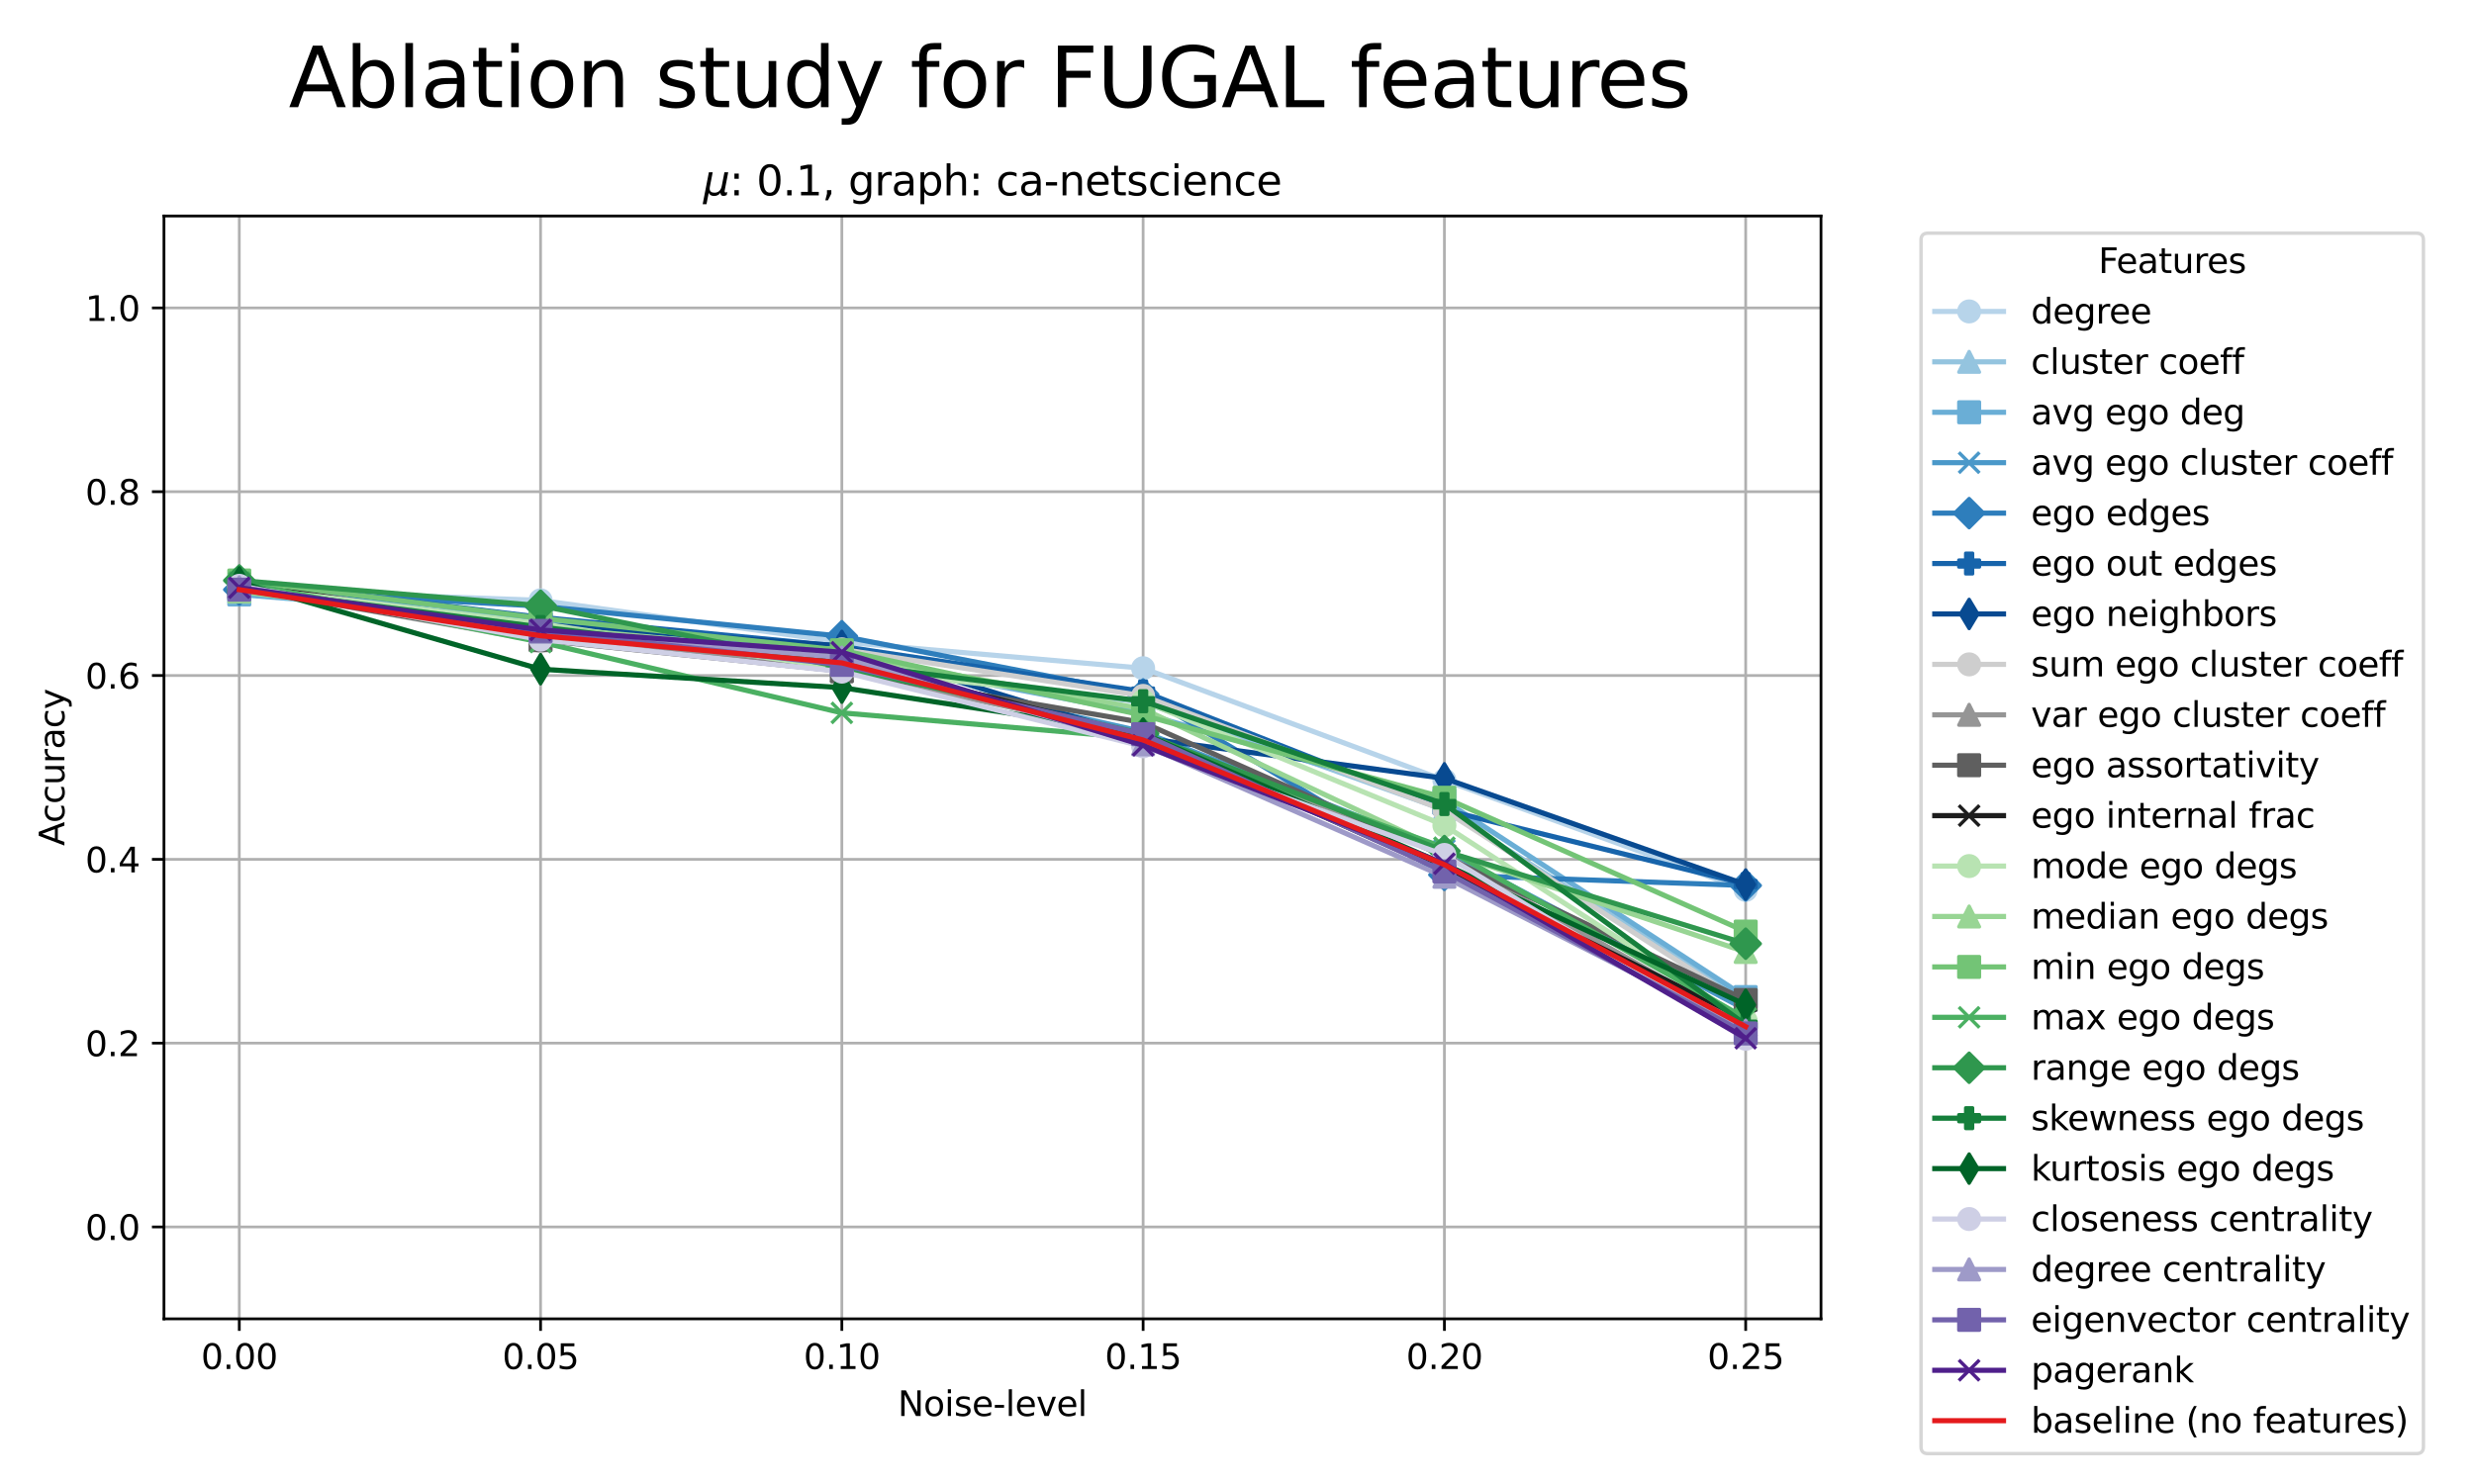 <?xml version="1.0" encoding="utf-8" standalone="no"?>
<!DOCTYPE svg PUBLIC "-//W3C//DTD SVG 1.1//EN"
  "http://www.w3.org/Graphics/SVG/1.1/DTD/svg11.dtd">
<svg xmlns:xlink="http://www.w3.org/1999/xlink" width="720pt" height="432pt" viewBox="0 0 720 432" xmlns="http://www.w3.org/2000/svg" version="1.1">
 <defs>
  <style type="text/css">*{stroke-linejoin: round; stroke-linecap: butt}</style>
 </defs>
 <g id="figure_1">
  <g id="patch_1">
   <path d="M 0 432 
L 720 432 
L 720 0 
L 0 0 
z
" style="fill: #ffffff"/>
  </g>
  <g id="axes_1">
   <g id="patch_2">
    <path d="M 47.72 383.92 
L 529.96 383.92 
L 529.96 62.88 
L 47.72 62.88 
z
" style="fill: #ffffff"/>
   </g>
   <g id="matplotlib.axis_1">
    <g id="xtick_1">
     <g id="line2d_1">
      <path d="M 69.64 383.92 
L 69.64 62.88 
" clip-path="url(#p652ba459bb)" style="fill: none; stroke: #b0b0b0; stroke-width: 0.8; stroke-linecap: square"/>
     </g>
     <g id="line2d_2">
      <defs>
       <path id="mec0729641e" d="M 0 0 
L 0 3.5 
" style="stroke: #000000; stroke-width: 0.8"/>
      </defs>
      <g>
       <use xlink:href="#mec0729641e" x="69.64" y="383.92" style="stroke: #000000; stroke-width: 0.8"/>
      </g>
     </g>
     <g id="text_1">
      <!-- 0.00 -->
      <g transform="translate(58.507 398.518) scale(0.1 -0.1)">
       <defs>
        <path id="DejaVuSans-30" d="M 2034 4250 
Q 1547 4250 1301 3770 
Q 1056 3291 1056 2328 
Q 1056 1369 1301 889 
Q 1547 409 2034 409 
Q 2525 409 2770 889 
Q 3016 1369 3016 2328 
Q 3016 3291 2770 3770 
Q 2525 4250 2034 4250 
z
M 2034 4750 
Q 2819 4750 3233 4129 
Q 3647 3509 3647 2328 
Q 3647 1150 3233 529 
Q 2819 -91 2034 -91 
Q 1250 -91 836 529 
Q 422 1150 422 2328 
Q 422 3509 836 4129 
Q 1250 4750 2034 4750 
z
" transform="scale(0.016)"/>
        <path id="DejaVuSans-2e" d="M 684 794 
L 1344 794 
L 1344 0 
L 684 0 
L 684 794 
z
" transform="scale(0.016)"/>
       </defs>
       <use xlink:href="#DejaVuSans-30"/>
       <use xlink:href="#DejaVuSans-2e" transform="translate(63.623 0)"/>
       <use xlink:href="#DejaVuSans-30" transform="translate(95.41 0)"/>
       <use xlink:href="#DejaVuSans-30" transform="translate(159.033 0)"/>
      </g>
     </g>
    </g>
    <g id="xtick_2">
     <g id="line2d_3">
      <path d="M 157.32 383.92 
L 157.32 62.88 
" clip-path="url(#p652ba459bb)" style="fill: none; stroke: #b0b0b0; stroke-width: 0.8; stroke-linecap: square"/>
     </g>
     <g id="line2d_4">
      <g>
       <use xlink:href="#mec0729641e" x="157.32" y="383.92" style="stroke: #000000; stroke-width: 0.8"/>
      </g>
     </g>
     <g id="text_2">
      <!-- 0.05 -->
      <g transform="translate(146.187 398.518) scale(0.1 -0.1)">
       <defs>
        <path id="DejaVuSans-35" d="M 691 4666 
L 3169 4666 
L 3169 4134 
L 1269 4134 
L 1269 2991 
Q 1406 3038 1543 3061 
Q 1681 3084 1819 3084 
Q 2600 3084 3056 2656 
Q 3513 2228 3513 1497 
Q 3513 744 3044 326 
Q 2575 -91 1722 -91 
Q 1428 -91 1123 -41 
Q 819 9 494 109 
L 494 744 
Q 775 591 1075 516 
Q 1375 441 1709 441 
Q 2250 441 2565 725 
Q 2881 1009 2881 1497 
Q 2881 1984 2565 2268 
Q 2250 2553 1709 2553 
Q 1456 2553 1204 2497 
Q 953 2441 691 2322 
L 691 4666 
z
" transform="scale(0.016)"/>
       </defs>
       <use xlink:href="#DejaVuSans-30"/>
       <use xlink:href="#DejaVuSans-2e" transform="translate(63.623 0)"/>
       <use xlink:href="#DejaVuSans-30" transform="translate(95.41 0)"/>
       <use xlink:href="#DejaVuSans-35" transform="translate(159.033 0)"/>
      </g>
     </g>
    </g>
    <g id="xtick_3">
     <g id="line2d_5">
      <path d="M 245 383.92 
L 245 62.88 
" clip-path="url(#p652ba459bb)" style="fill: none; stroke: #b0b0b0; stroke-width: 0.8; stroke-linecap: square"/>
     </g>
     <g id="line2d_6">
      <g>
       <use xlink:href="#mec0729641e" x="245" y="383.92" style="stroke: #000000; stroke-width: 0.8"/>
      </g>
     </g>
     <g id="text_3">
      <!-- 0.10 -->
      <g transform="translate(233.867 398.518) scale(0.1 -0.1)">
       <defs>
        <path id="DejaVuSans-31" d="M 794 531 
L 1825 531 
L 1825 4091 
L 703 3866 
L 703 4441 
L 1819 4666 
L 2450 4666 
L 2450 531 
L 3481 531 
L 3481 0 
L 794 0 
L 794 531 
z
" transform="scale(0.016)"/>
       </defs>
       <use xlink:href="#DejaVuSans-30"/>
       <use xlink:href="#DejaVuSans-2e" transform="translate(63.623 0)"/>
       <use xlink:href="#DejaVuSans-31" transform="translate(95.41 0)"/>
       <use xlink:href="#DejaVuSans-30" transform="translate(159.033 0)"/>
      </g>
     </g>
    </g>
    <g id="xtick_4">
     <g id="line2d_7">
      <path d="M 332.68 383.92 
L 332.68 62.88 
" clip-path="url(#p652ba459bb)" style="fill: none; stroke: #b0b0b0; stroke-width: 0.8; stroke-linecap: square"/>
     </g>
     <g id="line2d_8">
      <g>
       <use xlink:href="#mec0729641e" x="332.68" y="383.92" style="stroke: #000000; stroke-width: 0.8"/>
      </g>
     </g>
     <g id="text_4">
      <!-- 0.15 -->
      <g transform="translate(321.547 398.518) scale(0.1 -0.1)">
       <use xlink:href="#DejaVuSans-30"/>
       <use xlink:href="#DejaVuSans-2e" transform="translate(63.623 0)"/>
       <use xlink:href="#DejaVuSans-31" transform="translate(95.41 0)"/>
       <use xlink:href="#DejaVuSans-35" transform="translate(159.033 0)"/>
      </g>
     </g>
    </g>
    <g id="xtick_5">
     <g id="line2d_9">
      <path d="M 420.36 383.92 
L 420.36 62.88 
" clip-path="url(#p652ba459bb)" style="fill: none; stroke: #b0b0b0; stroke-width: 0.8; stroke-linecap: square"/>
     </g>
     <g id="line2d_10">
      <g>
       <use xlink:href="#mec0729641e" x="420.36" y="383.92" style="stroke: #000000; stroke-width: 0.8"/>
      </g>
     </g>
     <g id="text_5">
      <!-- 0.20 -->
      <g transform="translate(409.227 398.518) scale(0.1 -0.1)">
       <defs>
        <path id="DejaVuSans-32" d="M 1228 531 
L 3431 531 
L 3431 0 
L 469 0 
L 469 531 
Q 828 903 1448 1529 
Q 2069 2156 2228 2338 
Q 2531 2678 2651 2914 
Q 2772 3150 2772 3378 
Q 2772 3750 2511 3984 
Q 2250 4219 1831 4219 
Q 1534 4219 1204 4116 
Q 875 4013 500 3803 
L 500 4441 
Q 881 4594 1212 4672 
Q 1544 4750 1819 4750 
Q 2544 4750 2975 4387 
Q 3406 4025 3406 3419 
Q 3406 3131 3298 2873 
Q 3191 2616 2906 2266 
Q 2828 2175 2409 1742 
Q 1991 1309 1228 531 
z
" transform="scale(0.016)"/>
       </defs>
       <use xlink:href="#DejaVuSans-30"/>
       <use xlink:href="#DejaVuSans-2e" transform="translate(63.623 0)"/>
       <use xlink:href="#DejaVuSans-32" transform="translate(95.41 0)"/>
       <use xlink:href="#DejaVuSans-30" transform="translate(159.033 0)"/>
      </g>
     </g>
    </g>
    <g id="xtick_6">
     <g id="line2d_11">
      <path d="M 508.04 383.92 
L 508.04 62.88 
" clip-path="url(#p652ba459bb)" style="fill: none; stroke: #b0b0b0; stroke-width: 0.8; stroke-linecap: square"/>
     </g>
     <g id="line2d_12">
      <g>
       <use xlink:href="#mec0729641e" x="508.04" y="383.92" style="stroke: #000000; stroke-width: 0.8"/>
      </g>
     </g>
     <g id="text_6">
      <!-- 0.25 -->
      <g transform="translate(496.907 398.518) scale(0.1 -0.1)">
       <use xlink:href="#DejaVuSans-30"/>
       <use xlink:href="#DejaVuSans-2e" transform="translate(63.623 0)"/>
       <use xlink:href="#DejaVuSans-32" transform="translate(95.41 0)"/>
       <use xlink:href="#DejaVuSans-35" transform="translate(159.033 0)"/>
      </g>
     </g>
    </g>
    <g id="text_7">
     <!-- Noise-level -->
     <g transform="translate(261.275 412.197) scale(0.1 -0.1)">
      <defs>
       <path id="DejaVuSans-4e" d="M 628 4666 
L 1478 4666 
L 3547 763 
L 3547 4666 
L 4159 4666 
L 4159 0 
L 3309 0 
L 1241 3903 
L 1241 0 
L 628 0 
L 628 4666 
z
" transform="scale(0.016)"/>
       <path id="DejaVuSans-6f" d="M 1959 3097 
Q 1497 3097 1228 2736 
Q 959 2375 959 1747 
Q 959 1119 1226 758 
Q 1494 397 1959 397 
Q 2419 397 2687 759 
Q 2956 1122 2956 1747 
Q 2956 2369 2687 2733 
Q 2419 3097 1959 3097 
z
M 1959 3584 
Q 2709 3584 3137 3096 
Q 3566 2609 3566 1747 
Q 3566 888 3137 398 
Q 2709 -91 1959 -91 
Q 1206 -91 779 398 
Q 353 888 353 1747 
Q 353 2609 779 3096 
Q 1206 3584 1959 3584 
z
" transform="scale(0.016)"/>
       <path id="DejaVuSans-69" d="M 603 3500 
L 1178 3500 
L 1178 0 
L 603 0 
L 603 3500 
z
M 603 4863 
L 1178 4863 
L 1178 4134 
L 603 4134 
L 603 4863 
z
" transform="scale(0.016)"/>
       <path id="DejaVuSans-73" d="M 2834 3397 
L 2834 2853 
Q 2591 2978 2328 3040 
Q 2066 3103 1784 3103 
Q 1356 3103 1142 2972 
Q 928 2841 928 2578 
Q 928 2378 1081 2264 
Q 1234 2150 1697 2047 
L 1894 2003 
Q 2506 1872 2764 1633 
Q 3022 1394 3022 966 
Q 3022 478 2636 193 
Q 2250 -91 1575 -91 
Q 1294 -91 989 -36 
Q 684 19 347 128 
L 347 722 
Q 666 556 975 473 
Q 1284 391 1588 391 
Q 1994 391 2212 530 
Q 2431 669 2431 922 
Q 2431 1156 2273 1281 
Q 2116 1406 1581 1522 
L 1381 1569 
Q 847 1681 609 1914 
Q 372 2147 372 2553 
Q 372 3047 722 3315 
Q 1072 3584 1716 3584 
Q 2034 3584 2315 3537 
Q 2597 3491 2834 3397 
z
" transform="scale(0.016)"/>
       <path id="DejaVuSans-65" d="M 3597 1894 
L 3597 1613 
L 953 1613 
Q 991 1019 1311 708 
Q 1631 397 2203 397 
Q 2534 397 2845 478 
Q 3156 559 3463 722 
L 3463 178 
Q 3153 47 2828 -22 
Q 2503 -91 2169 -91 
Q 1331 -91 842 396 
Q 353 884 353 1716 
Q 353 2575 817 3079 
Q 1281 3584 2069 3584 
Q 2775 3584 3186 3129 
Q 3597 2675 3597 1894 
z
M 3022 2063 
Q 3016 2534 2758 2815 
Q 2500 3097 2075 3097 
Q 1594 3097 1305 2825 
Q 1016 2553 972 2059 
L 3022 2063 
z
" transform="scale(0.016)"/>
       <path id="DejaVuSans-2d" d="M 313 2009 
L 1997 2009 
L 1997 1497 
L 313 1497 
L 313 2009 
z
" transform="scale(0.016)"/>
       <path id="DejaVuSans-6c" d="M 603 4863 
L 1178 4863 
L 1178 0 
L 603 0 
L 603 4863 
z
" transform="scale(0.016)"/>
       <path id="DejaVuSans-76" d="M 191 3500 
L 800 3500 
L 1894 563 
L 2988 3500 
L 3597 3500 
L 2284 0 
L 1503 0 
L 191 3500 
z
" transform="scale(0.016)"/>
      </defs>
      <use xlink:href="#DejaVuSans-4e"/>
      <use xlink:href="#DejaVuSans-6f" transform="translate(74.805 0)"/>
      <use xlink:href="#DejaVuSans-69" transform="translate(135.986 0)"/>
      <use xlink:href="#DejaVuSans-73" transform="translate(163.77 0)"/>
      <use xlink:href="#DejaVuSans-65" transform="translate(215.869 0)"/>
      <use xlink:href="#DejaVuSans-2d" transform="translate(277.393 0)"/>
      <use xlink:href="#DejaVuSans-6c" transform="translate(313.477 0)"/>
      <use xlink:href="#DejaVuSans-65" transform="translate(341.26 0)"/>
      <use xlink:href="#DejaVuSans-76" transform="translate(402.783 0)"/>
      <use xlink:href="#DejaVuSans-65" transform="translate(461.963 0)"/>
      <use xlink:href="#DejaVuSans-6c" transform="translate(523.486 0)"/>
     </g>
    </g>
   </g>
   <g id="matplotlib.axis_2">
    <g id="ytick_1">
     <g id="line2d_13">
      <path d="M 47.72 357.167 
L 529.96 357.167 
" clip-path="url(#p652ba459bb)" style="fill: none; stroke: #b0b0b0; stroke-width: 0.8; stroke-linecap: square"/>
     </g>
     <g id="line2d_14">
      <defs>
       <path id="m514b18b53c" d="M 0 0 
L -3.5 0 
" style="stroke: #000000; stroke-width: 0.8"/>
      </defs>
      <g>
       <use xlink:href="#m514b18b53c" x="47.72" y="357.167" style="stroke: #000000; stroke-width: 0.8"/>
      </g>
     </g>
     <g id="text_8">
      <!-- 0.0 -->
      <g transform="translate(24.817 360.966) scale(0.1 -0.1)">
       <use xlink:href="#DejaVuSans-30"/>
       <use xlink:href="#DejaVuSans-2e" transform="translate(63.623 0)"/>
       <use xlink:href="#DejaVuSans-30" transform="translate(95.41 0)"/>
      </g>
     </g>
    </g>
    <g id="ytick_2">
     <g id="line2d_15">
      <path d="M 47.72 303.66 
L 529.96 303.66 
" clip-path="url(#p652ba459bb)" style="fill: none; stroke: #b0b0b0; stroke-width: 0.8; stroke-linecap: square"/>
     </g>
     <g id="line2d_16">
      <g>
       <use xlink:href="#m514b18b53c" x="47.72" y="303.66" style="stroke: #000000; stroke-width: 0.8"/>
      </g>
     </g>
     <g id="text_9">
      <!-- 0.2 -->
      <g transform="translate(24.817 307.459) scale(0.1 -0.1)">
       <use xlink:href="#DejaVuSans-30"/>
       <use xlink:href="#DejaVuSans-2e" transform="translate(63.623 0)"/>
       <use xlink:href="#DejaVuSans-32" transform="translate(95.41 0)"/>
      </g>
     </g>
    </g>
    <g id="ytick_3">
     <g id="line2d_17">
      <path d="M 47.72 250.153 
L 529.96 250.153 
" clip-path="url(#p652ba459bb)" style="fill: none; stroke: #b0b0b0; stroke-width: 0.8; stroke-linecap: square"/>
     </g>
     <g id="line2d_18">
      <g>
       <use xlink:href="#m514b18b53c" x="47.72" y="250.153" style="stroke: #000000; stroke-width: 0.8"/>
      </g>
     </g>
     <g id="text_10">
      <!-- 0.4 -->
      <g transform="translate(24.817 253.953) scale(0.1 -0.1)">
       <defs>
        <path id="DejaVuSans-34" d="M 2419 4116 
L 825 1625 
L 2419 1625 
L 2419 4116 
z
M 2253 4666 
L 3047 4666 
L 3047 1625 
L 3713 1625 
L 3713 1100 
L 3047 1100 
L 3047 0 
L 2419 0 
L 2419 1100 
L 313 1100 
L 313 1709 
L 2253 4666 
z
" transform="scale(0.016)"/>
       </defs>
       <use xlink:href="#DejaVuSans-30"/>
       <use xlink:href="#DejaVuSans-2e" transform="translate(63.623 0)"/>
       <use xlink:href="#DejaVuSans-34" transform="translate(95.41 0)"/>
      </g>
     </g>
    </g>
    <g id="ytick_4">
     <g id="line2d_19">
      <path d="M 47.72 196.647 
L 529.96 196.647 
" clip-path="url(#p652ba459bb)" style="fill: none; stroke: #b0b0b0; stroke-width: 0.8; stroke-linecap: square"/>
     </g>
     <g id="line2d_20">
      <g>
       <use xlink:href="#m514b18b53c" x="47.72" y="196.647" style="stroke: #000000; stroke-width: 0.8"/>
      </g>
     </g>
     <g id="text_11">
      <!-- 0.6 -->
      <g transform="translate(24.817 200.446) scale(0.1 -0.1)">
       <defs>
        <path id="DejaVuSans-36" d="M 2113 2584 
Q 1688 2584 1439 2293 
Q 1191 2003 1191 1497 
Q 1191 994 1439 701 
Q 1688 409 2113 409 
Q 2538 409 2786 701 
Q 3034 994 3034 1497 
Q 3034 2003 2786 2293 
Q 2538 2584 2113 2584 
z
M 3366 4563 
L 3366 3988 
Q 3128 4100 2886 4159 
Q 2644 4219 2406 4219 
Q 1781 4219 1451 3797 
Q 1122 3375 1075 2522 
Q 1259 2794 1537 2939 
Q 1816 3084 2150 3084 
Q 2853 3084 3261 2657 
Q 3669 2231 3669 1497 
Q 3669 778 3244 343 
Q 2819 -91 2113 -91 
Q 1303 -91 875 529 
Q 447 1150 447 2328 
Q 447 3434 972 4092 
Q 1497 4750 2381 4750 
Q 2619 4750 2861 4703 
Q 3103 4656 3366 4563 
z
" transform="scale(0.016)"/>
       </defs>
       <use xlink:href="#DejaVuSans-30"/>
       <use xlink:href="#DejaVuSans-2e" transform="translate(63.623 0)"/>
       <use xlink:href="#DejaVuSans-36" transform="translate(95.41 0)"/>
      </g>
     </g>
    </g>
    <g id="ytick_5">
     <g id="line2d_21">
      <path d="M 47.72 143.14 
L 529.96 143.14 
" clip-path="url(#p652ba459bb)" style="fill: none; stroke: #b0b0b0; stroke-width: 0.8; stroke-linecap: square"/>
     </g>
     <g id="line2d_22">
      <g>
       <use xlink:href="#m514b18b53c" x="47.72" y="143.14" style="stroke: #000000; stroke-width: 0.8"/>
      </g>
     </g>
     <g id="text_12">
      <!-- 0.8 -->
      <g transform="translate(24.817 146.939) scale(0.1 -0.1)">
       <defs>
        <path id="DejaVuSans-38" d="M 2034 2216 
Q 1584 2216 1326 1975 
Q 1069 1734 1069 1313 
Q 1069 891 1326 650 
Q 1584 409 2034 409 
Q 2484 409 2743 651 
Q 3003 894 3003 1313 
Q 3003 1734 2745 1975 
Q 2488 2216 2034 2216 
z
M 1403 2484 
Q 997 2584 770 2862 
Q 544 3141 544 3541 
Q 544 4100 942 4425 
Q 1341 4750 2034 4750 
Q 2731 4750 3128 4425 
Q 3525 4100 3525 3541 
Q 3525 3141 3298 2862 
Q 3072 2584 2669 2484 
Q 3125 2378 3379 2068 
Q 3634 1759 3634 1313 
Q 3634 634 3220 271 
Q 2806 -91 2034 -91 
Q 1263 -91 848 271 
Q 434 634 434 1313 
Q 434 1759 690 2068 
Q 947 2378 1403 2484 
z
M 1172 3481 
Q 1172 3119 1398 2916 
Q 1625 2713 2034 2713 
Q 2441 2713 2670 2916 
Q 2900 3119 2900 3481 
Q 2900 3844 2670 4047 
Q 2441 4250 2034 4250 
Q 1625 4250 1398 4047 
Q 1172 3844 1172 3481 
z
" transform="scale(0.016)"/>
       </defs>
       <use xlink:href="#DejaVuSans-30"/>
       <use xlink:href="#DejaVuSans-2e" transform="translate(63.623 0)"/>
       <use xlink:href="#DejaVuSans-38" transform="translate(95.41 0)"/>
      </g>
     </g>
    </g>
    <g id="ytick_6">
     <g id="line2d_23">
      <path d="M 47.72 89.633 
L 529.96 89.633 
" clip-path="url(#p652ba459bb)" style="fill: none; stroke: #b0b0b0; stroke-width: 0.8; stroke-linecap: square"/>
     </g>
     <g id="line2d_24">
      <g>
       <use xlink:href="#m514b18b53c" x="47.72" y="89.633" style="stroke: #000000; stroke-width: 0.8"/>
      </g>
     </g>
     <g id="text_13">
      <!-- 1.0 -->
      <g transform="translate(24.817 93.433) scale(0.1 -0.1)">
       <use xlink:href="#DejaVuSans-31"/>
       <use xlink:href="#DejaVuSans-2e" transform="translate(63.623 0)"/>
       <use xlink:href="#DejaVuSans-30" transform="translate(95.41 0)"/>
      </g>
     </g>
    </g>
    <g id="text_14">
     <!-- Accuracy -->
     <g transform="translate(18.737 246.228) rotate(-90) scale(0.1 -0.1)">
      <defs>
       <path id="DejaVuSans-41" d="M 2188 4044 
L 1331 1722 
L 3047 1722 
L 2188 4044 
z
M 1831 4666 
L 2547 4666 
L 4325 0 
L 3669 0 
L 3244 1197 
L 1141 1197 
L 716 0 
L 50 0 
L 1831 4666 
z
" transform="scale(0.016)"/>
       <path id="DejaVuSans-63" d="M 3122 3366 
L 3122 2828 
Q 2878 2963 2633 3030 
Q 2388 3097 2138 3097 
Q 1578 3097 1268 2742 
Q 959 2388 959 1747 
Q 959 1106 1268 751 
Q 1578 397 2138 397 
Q 2388 397 2633 464 
Q 2878 531 3122 666 
L 3122 134 
Q 2881 22 2623 -34 
Q 2366 -91 2075 -91 
Q 1284 -91 818 406 
Q 353 903 353 1747 
Q 353 2603 823 3093 
Q 1294 3584 2113 3584 
Q 2378 3584 2631 3529 
Q 2884 3475 3122 3366 
z
" transform="scale(0.016)"/>
       <path id="DejaVuSans-75" d="M 544 1381 
L 544 3500 
L 1119 3500 
L 1119 1403 
Q 1119 906 1312 657 
Q 1506 409 1894 409 
Q 2359 409 2629 706 
Q 2900 1003 2900 1516 
L 2900 3500 
L 3475 3500 
L 3475 0 
L 2900 0 
L 2900 538 
Q 2691 219 2414 64 
Q 2138 -91 1772 -91 
Q 1169 -91 856 284 
Q 544 659 544 1381 
z
M 1991 3584 
L 1991 3584 
z
" transform="scale(0.016)"/>
       <path id="DejaVuSans-72" d="M 2631 2963 
Q 2534 3019 2420 3045 
Q 2306 3072 2169 3072 
Q 1681 3072 1420 2755 
Q 1159 2438 1159 1844 
L 1159 0 
L 581 0 
L 581 3500 
L 1159 3500 
L 1159 2956 
Q 1341 3275 1631 3429 
Q 1922 3584 2338 3584 
Q 2397 3584 2469 3576 
Q 2541 3569 2628 3553 
L 2631 2963 
z
" transform="scale(0.016)"/>
       <path id="DejaVuSans-61" d="M 2194 1759 
Q 1497 1759 1228 1600 
Q 959 1441 959 1056 
Q 959 750 1161 570 
Q 1363 391 1709 391 
Q 2188 391 2477 730 
Q 2766 1069 2766 1631 
L 2766 1759 
L 2194 1759 
z
M 3341 1997 
L 3341 0 
L 2766 0 
L 2766 531 
Q 2569 213 2275 61 
Q 1981 -91 1556 -91 
Q 1019 -91 701 211 
Q 384 513 384 1019 
Q 384 1609 779 1909 
Q 1175 2209 1959 2209 
L 2766 2209 
L 2766 2266 
Q 2766 2663 2505 2880 
Q 2244 3097 1772 3097 
Q 1472 3097 1187 3025 
Q 903 2953 641 2809 
L 641 3341 
Q 956 3463 1253 3523 
Q 1550 3584 1831 3584 
Q 2591 3584 2966 3190 
Q 3341 2797 3341 1997 
z
" transform="scale(0.016)"/>
       <path id="DejaVuSans-79" d="M 2059 -325 
Q 1816 -950 1584 -1140 
Q 1353 -1331 966 -1331 
L 506 -1331 
L 506 -850 
L 844 -850 
Q 1081 -850 1212 -737 
Q 1344 -625 1503 -206 
L 1606 56 
L 191 3500 
L 800 3500 
L 1894 763 
L 2988 3500 
L 3597 3500 
L 2059 -325 
z
" transform="scale(0.016)"/>
      </defs>
      <use xlink:href="#DejaVuSans-41"/>
      <use xlink:href="#DejaVuSans-63" transform="translate(66.658 0)"/>
      <use xlink:href="#DejaVuSans-63" transform="translate(121.639 0)"/>
      <use xlink:href="#DejaVuSans-75" transform="translate(176.619 0)"/>
      <use xlink:href="#DejaVuSans-72" transform="translate(239.998 0)"/>
      <use xlink:href="#DejaVuSans-61" transform="translate(281.111 0)"/>
      <use xlink:href="#DejaVuSans-63" transform="translate(342.391 0)"/>
      <use xlink:href="#DejaVuSans-79" transform="translate(397.371 0)"/>
     </g>
    </g>
   </g>
   <g id="line2d_25">
    <path d="M 69.64 171.658 
L 157.32 174.764 
L 245 186.905 
L 332.68 194.529 
L 420.36 227.141 
L 508.04 259.048 
" clip-path="url(#p652ba459bb)" style="fill: none; stroke: #b7d4ea; stroke-width: 1.5; stroke-linecap: square"/>
    <defs>
     <path id="mb979e2a805" d="M 0 3 
C 0.796 3 1.559 2.684 2.121 2.121 
C 2.684 1.559 3 0.796 3 0 
C 3 -0.796 2.684 -1.559 2.121 -2.121 
C 1.559 -2.684 0.796 -3 0 -3 
C -0.796 -3 -1.559 -2.684 -2.121 -2.121 
C -2.684 -1.559 -3 -0.796 -3 0 
C -3 0.796 -2.684 1.559 -2.121 2.121 
C -1.559 2.684 -0.796 3 0 3 
z
" style="stroke: #b7d4ea"/>
    </defs>
    <g clip-path="url(#p652ba459bb)">
     <use xlink:href="#mb979e2a805" x="69.64" y="171.658" style="fill: #b7d4ea; stroke: #b7d4ea"/>
     <use xlink:href="#mb979e2a805" x="157.32" y="174.764" style="fill: #b7d4ea; stroke: #b7d4ea"/>
     <use xlink:href="#mb979e2a805" x="245" y="186.905" style="fill: #b7d4ea; stroke: #b7d4ea"/>
     <use xlink:href="#mb979e2a805" x="332.68" y="194.529" style="fill: #b7d4ea; stroke: #b7d4ea"/>
     <use xlink:href="#mb979e2a805" x="420.36" y="227.141" style="fill: #b7d4ea; stroke: #b7d4ea"/>
     <use xlink:href="#mb979e2a805" x="508.04" y="259.048" style="fill: #b7d4ea; stroke: #b7d4ea"/>
    </g>
   </g>
   <g id="line2d_26">
    <path d="M 69.64 169.54 
L 157.32 183.235 
L 245 193.964 
L 332.68 204.411 
L 420.36 235.753 
L 508.04 291.095 
" clip-path="url(#p652ba459bb)" style="fill: none; stroke: #94c4df; stroke-width: 1.5; stroke-linecap: square"/>
    <defs>
     <path id="m91200af686" d="M 0 -3 
L -3 3 
L 3 3 
z
" style="stroke: #94c4df; stroke-linejoin: miter"/>
    </defs>
    <g clip-path="url(#p652ba459bb)">
     <use xlink:href="#m91200af686" x="69.64" y="169.54" style="fill: #94c4df; stroke: #94c4df; stroke-linejoin: miter"/>
     <use xlink:href="#m91200af686" x="157.32" y="183.235" style="fill: #94c4df; stroke: #94c4df; stroke-linejoin: miter"/>
     <use xlink:href="#m91200af686" x="245" y="193.964" style="fill: #94c4df; stroke: #94c4df; stroke-linejoin: miter"/>
     <use xlink:href="#m91200af686" x="332.68" y="204.411" style="fill: #94c4df; stroke: #94c4df; stroke-linejoin: miter"/>
     <use xlink:href="#m91200af686" x="420.36" y="235.753" style="fill: #94c4df; stroke: #94c4df; stroke-linejoin: miter"/>
     <use xlink:href="#m91200af686" x="508.04" y="291.095" style="fill: #94c4df; stroke: #94c4df; stroke-linejoin: miter"/>
    </g>
   </g>
   <g id="line2d_27">
    <path d="M 69.64 173.07 
L 157.32 180.129 
L 245 191.141 
L 332.68 207.659 
L 420.36 233.071 
L 508.04 290.248 
" clip-path="url(#p652ba459bb)" style="fill: none; stroke: #6aaed6; stroke-width: 1.5; stroke-linecap: square"/>
    <defs>
     <path id="mbbe33b5740" d="M -3 3 
L 3 3 
L 3 -3 
L -3 -3 
z
" style="stroke: #6aaed6; stroke-linejoin: miter"/>
    </defs>
    <g clip-path="url(#p652ba459bb)">
     <use xlink:href="#mbbe33b5740" x="69.64" y="173.07" style="fill: #6aaed6; stroke: #6aaed6; stroke-linejoin: miter"/>
     <use xlink:href="#mbbe33b5740" x="157.32" y="180.129" style="fill: #6aaed6; stroke: #6aaed6; stroke-linejoin: miter"/>
     <use xlink:href="#mbbe33b5740" x="245" y="191.141" style="fill: #6aaed6; stroke: #6aaed6; stroke-linejoin: miter"/>
     <use xlink:href="#mbbe33b5740" x="332.68" y="207.659" style="fill: #6aaed6; stroke: #6aaed6; stroke-linejoin: miter"/>
     <use xlink:href="#mbbe33b5740" x="420.36" y="233.071" style="fill: #6aaed6; stroke: #6aaed6; stroke-linejoin: miter"/>
     <use xlink:href="#mbbe33b5740" x="508.04" y="290.248" style="fill: #6aaed6; stroke: #6aaed6; stroke-linejoin: miter"/>
    </g>
   </g>
   <g id="line2d_28">
    <path d="M 69.64 169.258 
L 157.32 182.246 
L 245 193.258 
L 332.68 213.023 
L 420.36 247.471 
L 508.04 293.919 
" clip-path="url(#p652ba459bb)" style="fill: none; stroke: #4a98c9; stroke-width: 1.5; stroke-linecap: square"/>
    <defs>
     <path id="m9b1cbf1656" d="M -3 3 
L 3 -3 
M -3 -3 
L 3 3 
" style="stroke: #4a98c9"/>
    </defs>
    <g clip-path="url(#p652ba459bb)">
     <use xlink:href="#m9b1cbf1656" x="69.64" y="169.258" style="fill: #4a98c9; stroke: #4a98c9"/>
     <use xlink:href="#m9b1cbf1656" x="157.32" y="182.246" style="fill: #4a98c9; stroke: #4a98c9"/>
     <use xlink:href="#m9b1cbf1656" x="245" y="193.258" style="fill: #4a98c9; stroke: #4a98c9"/>
     <use xlink:href="#m9b1cbf1656" x="332.68" y="213.023" style="fill: #4a98c9; stroke: #4a98c9"/>
     <use xlink:href="#m9b1cbf1656" x="420.36" y="247.471" style="fill: #4a98c9; stroke: #4a98c9"/>
     <use xlink:href="#m9b1cbf1656" x="508.04" y="293.919" style="fill: #4a98c9; stroke: #4a98c9"/>
    </g>
   </g>
   <g id="line2d_29">
    <path d="M 69.64 171.658 
L 157.32 176.458 
L 245 185.211 
L 332.68 202.153 
L 420.36 254.671 
L 508.04 257.777 
" clip-path="url(#p652ba459bb)" style="fill: none; stroke: #2e7ebc; stroke-width: 1.5; stroke-linecap: square"/>
    <defs>
     <path id="m73235625f4" d="M 0 4.243 
L 4.243 0 
L 0 -4.243 
L -4.243 0 
z
" style="stroke: #2e7ebc; stroke-linejoin: miter"/>
    </defs>
    <g clip-path="url(#p652ba459bb)">
     <use xlink:href="#m73235625f4" x="69.64" y="171.658" style="fill: #2e7ebc; stroke: #2e7ebc; stroke-linejoin: miter"/>
     <use xlink:href="#m73235625f4" x="157.32" y="176.458" style="fill: #2e7ebc; stroke: #2e7ebc; stroke-linejoin: miter"/>
     <use xlink:href="#m73235625f4" x="245" y="185.211" style="fill: #2e7ebc; stroke: #2e7ebc; stroke-linejoin: miter"/>
     <use xlink:href="#m73235625f4" x="332.68" y="202.153" style="fill: #2e7ebc; stroke: #2e7ebc; stroke-linejoin: miter"/>
     <use xlink:href="#m73235625f4" x="420.36" y="254.671" style="fill: #2e7ebc; stroke: #2e7ebc; stroke-linejoin: miter"/>
     <use xlink:href="#m73235625f4" x="508.04" y="257.777" style="fill: #2e7ebc; stroke: #2e7ebc; stroke-linejoin: miter"/>
    </g>
   </g>
   <g id="line2d_30">
    <path d="M 69.64 169.117 
L 157.32 179.705 
L 245 188.176 
L 332.68 201.306 
L 420.36 235.753 
L 508.04 257.353 
" clip-path="url(#p652ba459bb)" style="fill: none; stroke: #1764ab; stroke-width: 1.5; stroke-linecap: square"/>
    <defs>
     <path id="m107215e6fa" d="M -1 3 
L 1 3 
L 1 1 
L 3 1 
L 3 -1 
L 1 -1 
L 1 -3 
L -1 -3 
L -1 -1 
L -3 -1 
L -3 1 
L -1 1 
z
" style="stroke: #1764ab; stroke-linejoin: miter"/>
    </defs>
    <g clip-path="url(#p652ba459bb)">
     <use xlink:href="#m107215e6fa" x="69.64" y="169.117" style="fill: #1764ab; stroke: #1764ab; stroke-linejoin: miter"/>
     <use xlink:href="#m107215e6fa" x="157.32" y="179.705" style="fill: #1764ab; stroke: #1764ab; stroke-linejoin: miter"/>
     <use xlink:href="#m107215e6fa" x="245" y="188.176" style="fill: #1764ab; stroke: #1764ab; stroke-linejoin: miter"/>
     <use xlink:href="#m107215e6fa" x="332.68" y="201.306" style="fill: #1764ab; stroke: #1764ab; stroke-linejoin: miter"/>
     <use xlink:href="#m107215e6fa" x="420.36" y="235.753" style="fill: #1764ab; stroke: #1764ab; stroke-linejoin: miter"/>
     <use xlink:href="#m107215e6fa" x="508.04" y="257.353" style="fill: #1764ab; stroke: #1764ab; stroke-linejoin: miter"/>
    </g>
   </g>
   <g id="line2d_31">
    <path d="M 69.64 171.093 
L 157.32 181.823 
L 245 188.035 
L 332.68 214.859 
L 420.36 226.577 
L 508.04 257.495 
" clip-path="url(#p652ba459bb)" style="fill: none; stroke: #084a91; stroke-width: 1.5; stroke-linecap: square"/>
    <defs>
     <path id="m70cb124687" d="M 0 4.243 
L 2.546 0 
L 0 -4.243 
L -2.546 0 
z
" style="stroke: #084a91; stroke-linejoin: miter"/>
    </defs>
    <g clip-path="url(#p652ba459bb)">
     <use xlink:href="#m70cb124687" x="69.64" y="171.093" style="fill: #084a91; stroke: #084a91; stroke-linejoin: miter"/>
     <use xlink:href="#m70cb124687" x="157.32" y="181.823" style="fill: #084a91; stroke: #084a91; stroke-linejoin: miter"/>
     <use xlink:href="#m70cb124687" x="245" y="188.035" style="fill: #084a91; stroke: #084a91; stroke-linejoin: miter"/>
     <use xlink:href="#m70cb124687" x="332.68" y="214.859" style="fill: #084a91; stroke: #084a91; stroke-linejoin: miter"/>
     <use xlink:href="#m70cb124687" x="420.36" y="226.577" style="fill: #084a91; stroke: #084a91; stroke-linejoin: miter"/>
     <use xlink:href="#m70cb124687" x="508.04" y="257.495" style="fill: #084a91; stroke: #084a91; stroke-linejoin: miter"/>
    </g>
   </g>
   <g id="line2d_32">
    <path d="M 69.64 171.093 
L 157.32 186.623 
L 245 189.023 
L 332.68 202.576 
L 420.36 235.894 
L 508.04 292.507 
" clip-path="url(#p652ba459bb)" style="fill: none; stroke: #cecece; stroke-width: 1.5; stroke-linecap: square"/>
    <defs>
     <path id="ma8bb8896f0" d="M 0 3 
C 0.796 3 1.559 2.684 2.121 2.121 
C 2.684 1.559 3 0.796 3 0 
C 3 -0.796 2.684 -1.559 2.121 -2.121 
C 1.559 -2.684 0.796 -3 0 -3 
C -0.796 -3 -1.559 -2.684 -2.121 -2.121 
C -2.684 -1.559 -3 -0.796 -3 0 
C -3 0.796 -2.684 1.559 -2.121 2.121 
C -1.559 2.684 -0.796 3 0 3 
z
" style="stroke: #cecece"/>
    </defs>
    <g clip-path="url(#p652ba459bb)">
     <use xlink:href="#ma8bb8896f0" x="69.64" y="171.093" style="fill: #cecece; stroke: #cecece"/>
     <use xlink:href="#ma8bb8896f0" x="157.32" y="186.623" style="fill: #cecece; stroke: #cecece"/>
     <use xlink:href="#ma8bb8896f0" x="245" y="189.023" style="fill: #cecece; stroke: #cecece"/>
     <use xlink:href="#ma8bb8896f0" x="332.68" y="202.576" style="fill: #cecece; stroke: #cecece"/>
     <use xlink:href="#ma8bb8896f0" x="420.36" y="235.894" style="fill: #cecece; stroke: #cecece"/>
     <use xlink:href="#ma8bb8896f0" x="508.04" y="292.507" style="fill: #cecece; stroke: #cecece"/>
    </g>
   </g>
   <g id="line2d_33">
    <path d="M 69.64 169.399 
L 157.32 183.941 
L 245 195.376 
L 332.68 214.153 
L 420.36 248.742 
L 508.04 298.436 
" clip-path="url(#p652ba459bb)" style="fill: none; stroke: #959595; stroke-width: 1.5; stroke-linecap: square"/>
    <defs>
     <path id="ma75e32a5ac" d="M 0 -3 
L -3 3 
L 3 3 
z
" style="stroke: #959595; stroke-linejoin: miter"/>
    </defs>
    <g clip-path="url(#p652ba459bb)">
     <use xlink:href="#ma75e32a5ac" x="69.64" y="169.399" style="fill: #959595; stroke: #959595; stroke-linejoin: miter"/>
     <use xlink:href="#ma75e32a5ac" x="157.32" y="183.941" style="fill: #959595; stroke: #959595; stroke-linejoin: miter"/>
     <use xlink:href="#ma75e32a5ac" x="245" y="195.376" style="fill: #959595; stroke: #959595; stroke-linejoin: miter"/>
     <use xlink:href="#ma75e32a5ac" x="332.68" y="214.153" style="fill: #959595; stroke: #959595; stroke-linejoin: miter"/>
     <use xlink:href="#ma75e32a5ac" x="420.36" y="248.742" style="fill: #959595; stroke: #959595; stroke-linejoin: miter"/>
     <use xlink:href="#ma75e32a5ac" x="508.04" y="298.436" style="fill: #959595; stroke: #959595; stroke-linejoin: miter"/>
    </g>
   </g>
   <g id="line2d_34">
    <path d="M 69.64 171.093 
L 157.32 186.341 
L 245 195.376 
L 332.68 210.341 
L 420.36 249.306 
L 508.04 291.095 
" clip-path="url(#p652ba459bb)" style="fill: none; stroke: #5f5f5f; stroke-width: 1.5; stroke-linecap: square"/>
    <defs>
     <path id="m95ecd311b5" d="M -3 3 
L 3 3 
L 3 -3 
L -3 -3 
z
" style="stroke: #5f5f5f; stroke-linejoin: miter"/>
    </defs>
    <g clip-path="url(#p652ba459bb)">
     <use xlink:href="#m95ecd311b5" x="69.64" y="171.093" style="fill: #5f5f5f; stroke: #5f5f5f; stroke-linejoin: miter"/>
     <use xlink:href="#m95ecd311b5" x="157.32" y="186.341" style="fill: #5f5f5f; stroke: #5f5f5f; stroke-linejoin: miter"/>
     <use xlink:href="#m95ecd311b5" x="245" y="195.376" style="fill: #5f5f5f; stroke: #5f5f5f; stroke-linejoin: miter"/>
     <use xlink:href="#m95ecd311b5" x="332.68" y="210.341" style="fill: #5f5f5f; stroke: #5f5f5f; stroke-linejoin: miter"/>
     <use xlink:href="#m95ecd311b5" x="420.36" y="249.306" style="fill: #5f5f5f; stroke: #5f5f5f; stroke-linejoin: miter"/>
     <use xlink:href="#m95ecd311b5" x="508.04" y="291.095" style="fill: #5f5f5f; stroke: #5f5f5f; stroke-linejoin: miter"/>
    </g>
   </g>
   <g id="line2d_35">
    <path d="M 69.64 169.54 
L 157.32 184.082 
L 245 191.988 
L 332.68 214.294 
L 420.36 253.4 
L 508.04 296.742 
" clip-path="url(#p652ba459bb)" style="fill: none; stroke: #1d1d1d; stroke-width: 1.5; stroke-linecap: square"/>
    <defs>
     <path id="m0f6e59d20b" d="M -3 3 
L 3 -3 
M -3 -3 
L 3 3 
" style="stroke: #1d1d1d"/>
    </defs>
    <g clip-path="url(#p652ba459bb)">
     <use xlink:href="#m0f6e59d20b" x="69.64" y="169.54" style="fill: #1d1d1d; stroke: #1d1d1d"/>
     <use xlink:href="#m0f6e59d20b" x="157.32" y="184.082" style="fill: #1d1d1d; stroke: #1d1d1d"/>
     <use xlink:href="#m0f6e59d20b" x="245" y="191.988" style="fill: #1d1d1d; stroke: #1d1d1d"/>
     <use xlink:href="#m0f6e59d20b" x="332.68" y="214.294" style="fill: #1d1d1d; stroke: #1d1d1d"/>
     <use xlink:href="#m0f6e59d20b" x="420.36" y="253.4" style="fill: #1d1d1d; stroke: #1d1d1d"/>
     <use xlink:href="#m0f6e59d20b" x="508.04" y="296.742" style="fill: #1d1d1d; stroke: #1d1d1d"/>
    </g>
   </g>
   <g id="line2d_36">
    <path d="M 69.64 170.811 
L 157.32 181.541 
L 245 194.67 
L 332.68 204.129 
L 420.36 240.271 
L 508.04 297.166 
" clip-path="url(#p652ba459bb)" style="fill: none; stroke: #b8e3b2; stroke-width: 1.5; stroke-linecap: square"/>
    <defs>
     <path id="mbb3f2c0d6e" d="M 0 3 
C 0.796 3 1.559 2.684 2.121 2.121 
C 2.684 1.559 3 0.796 3 0 
C 3 -0.796 2.684 -1.559 2.121 -2.121 
C 1.559 -2.684 0.796 -3 0 -3 
C -0.796 -3 -1.559 -2.684 -2.121 -2.121 
C -2.684 -1.559 -3 -0.796 -3 0 
C -3 0.796 -2.684 1.559 -2.121 2.121 
C -1.559 2.684 -0.796 3 0 3 
z
" style="stroke: #b8e3b2"/>
    </defs>
    <g clip-path="url(#p652ba459bb)">
     <use xlink:href="#mbb3f2c0d6e" x="69.64" y="170.811" style="fill: #b8e3b2; stroke: #b8e3b2"/>
     <use xlink:href="#mbb3f2c0d6e" x="157.32" y="181.541" style="fill: #b8e3b2; stroke: #b8e3b2"/>
     <use xlink:href="#mbb3f2c0d6e" x="245" y="194.67" style="fill: #b8e3b2; stroke: #b8e3b2"/>
     <use xlink:href="#mbb3f2c0d6e" x="332.68" y="204.129" style="fill: #b8e3b2; stroke: #b8e3b2"/>
     <use xlink:href="#mbb3f2c0d6e" x="420.36" y="240.271" style="fill: #b8e3b2; stroke: #b8e3b2"/>
     <use xlink:href="#mbb3f2c0d6e" x="508.04" y="297.166" style="fill: #b8e3b2; stroke: #b8e3b2"/>
    </g>
   </g>
   <g id="line2d_37">
    <path d="M 69.64 172.223 
L 157.32 182.529 
L 245 190.576 
L 332.68 206.388 
L 420.36 247.753 
L 508.04 277.118 
" clip-path="url(#p652ba459bb)" style="fill: none; stroke: #98d594; stroke-width: 1.5; stroke-linecap: square"/>
    <defs>
     <path id="m8a443b8e3f" d="M 0 -3 
L -3 3 
L 3 3 
z
" style="stroke: #98d594; stroke-linejoin: miter"/>
    </defs>
    <g clip-path="url(#p652ba459bb)">
     <use xlink:href="#m8a443b8e3f" x="69.64" y="172.223" style="fill: #98d594; stroke: #98d594; stroke-linejoin: miter"/>
     <use xlink:href="#m8a443b8e3f" x="157.32" y="182.529" style="fill: #98d594; stroke: #98d594; stroke-linejoin: miter"/>
     <use xlink:href="#m8a443b8e3f" x="245" y="190.576" style="fill: #98d594; stroke: #98d594; stroke-linejoin: miter"/>
     <use xlink:href="#m8a443b8e3f" x="332.68" y="206.388" style="fill: #98d594; stroke: #98d594; stroke-linejoin: miter"/>
     <use xlink:href="#m8a443b8e3f" x="420.36" y="247.753" style="fill: #98d594; stroke: #98d594; stroke-linejoin: miter"/>
     <use xlink:href="#m8a443b8e3f" x="508.04" y="277.118" style="fill: #98d594; stroke: #98d594; stroke-linejoin: miter"/>
    </g>
   </g>
   <g id="line2d_38">
    <path d="M 69.64 168.976 
L 157.32 179.988 
L 245 189.305 
L 332.68 208.223 
L 420.36 232.224 
L 508.04 271.189 
" clip-path="url(#p652ba459bb)" style="fill: none; stroke: #73c476; stroke-width: 1.5; stroke-linecap: square"/>
    <defs>
     <path id="m6a57042245" d="M -3 3 
L 3 3 
L 3 -3 
L -3 -3 
z
" style="stroke: #73c476; stroke-linejoin: miter"/>
    </defs>
    <g clip-path="url(#p652ba459bb)">
     <use xlink:href="#m6a57042245" x="69.64" y="168.976" style="fill: #73c476; stroke: #73c476; stroke-linejoin: miter"/>
     <use xlink:href="#m6a57042245" x="157.32" y="179.988" style="fill: #73c476; stroke: #73c476; stroke-linejoin: miter"/>
     <use xlink:href="#m6a57042245" x="245" y="189.305" style="fill: #73c476; stroke: #73c476; stroke-linejoin: miter"/>
     <use xlink:href="#m6a57042245" x="332.68" y="208.223" style="fill: #73c476; stroke: #73c476; stroke-linejoin: miter"/>
     <use xlink:href="#m6a57042245" x="420.36" y="232.224" style="fill: #73c476; stroke: #73c476; stroke-linejoin: miter"/>
     <use xlink:href="#m6a57042245" x="508.04" y="271.189" style="fill: #73c476; stroke: #73c476; stroke-linejoin: miter"/>
    </g>
   </g>
   <g id="line2d_39">
    <path d="M 69.64 169.54 
L 157.32 186.905 
L 245 207.517 
L 332.68 215 
L 420.36 246.765 
L 508.04 296.46 
" clip-path="url(#p652ba459bb)" style="fill: none; stroke: #4bb062; stroke-width: 1.5; stroke-linecap: square"/>
    <defs>
     <path id="md2d818cd82" d="M -3 3 
L 3 -3 
M -3 -3 
L 3 3 
" style="stroke: #4bb062"/>
    </defs>
    <g clip-path="url(#p652ba459bb)">
     <use xlink:href="#md2d818cd82" x="69.64" y="169.54" style="fill: #4bb062; stroke: #4bb062"/>
     <use xlink:href="#md2d818cd82" x="157.32" y="186.905" style="fill: #4bb062; stroke: #4bb062"/>
     <use xlink:href="#md2d818cd82" x="245" y="207.517" style="fill: #4bb062; stroke: #4bb062"/>
     <use xlink:href="#md2d818cd82" x="332.68" y="215" style="fill: #4bb062; stroke: #4bb062"/>
     <use xlink:href="#md2d818cd82" x="420.36" y="246.765" style="fill: #4bb062; stroke: #4bb062"/>
     <use xlink:href="#md2d818cd82" x="508.04" y="296.46" style="fill: #4bb062; stroke: #4bb062"/>
    </g>
   </g>
   <g id="line2d_40">
    <path d="M 69.64 168.976 
L 157.32 176.317 
L 245 194.247 
L 332.68 213.588 
L 420.36 247.753 
L 508.04 274.718 
" clip-path="url(#p652ba459bb)" style="fill: none; stroke: #2f974e; stroke-width: 1.5; stroke-linecap: square"/>
    <defs>
     <path id="me0cda6b390" d="M 0 4.243 
L 4.243 0 
L 0 -4.243 
L -4.243 0 
z
" style="stroke: #2f974e; stroke-linejoin: miter"/>
    </defs>
    <g clip-path="url(#p652ba459bb)">
     <use xlink:href="#me0cda6b390" x="69.64" y="168.976" style="fill: #2f974e; stroke: #2f974e; stroke-linejoin: miter"/>
     <use xlink:href="#me0cda6b390" x="157.32" y="176.317" style="fill: #2f974e; stroke: #2f974e; stroke-linejoin: miter"/>
     <use xlink:href="#me0cda6b390" x="245" y="194.247" style="fill: #2f974e; stroke: #2f974e; stroke-linejoin: miter"/>
     <use xlink:href="#me0cda6b390" x="332.68" y="213.588" style="fill: #2f974e; stroke: #2f974e; stroke-linejoin: miter"/>
     <use xlink:href="#me0cda6b390" x="420.36" y="247.753" style="fill: #2f974e; stroke: #2f974e; stroke-linejoin: miter"/>
     <use xlink:href="#me0cda6b390" x="508.04" y="274.718" style="fill: #2f974e; stroke: #2f974e; stroke-linejoin: miter"/>
    </g>
   </g>
   <g id="line2d_41">
    <path d="M 69.64 171.376 
L 157.32 182.529 
L 245 193.117 
L 332.68 204.129 
L 420.36 234.059 
L 508.04 298.295 
" clip-path="url(#p652ba459bb)" style="fill: none; stroke: #157f3b; stroke-width: 1.5; stroke-linecap: square"/>
    <defs>
     <path id="md8c3a6f0bb" d="M -1 3 
L 1 3 
L 1 1 
L 3 1 
L 3 -1 
L 1 -1 
L 1 -3 
L -1 -3 
L -1 -1 
L -3 -1 
L -3 1 
L -1 1 
z
" style="stroke: #157f3b; stroke-linejoin: miter"/>
    </defs>
    <g clip-path="url(#p652ba459bb)">
     <use xlink:href="#md8c3a6f0bb" x="69.64" y="171.376" style="fill: #157f3b; stroke: #157f3b; stroke-linejoin: miter"/>
     <use xlink:href="#md8c3a6f0bb" x="157.32" y="182.529" style="fill: #157f3b; stroke: #157f3b; stroke-linejoin: miter"/>
     <use xlink:href="#md8c3a6f0bb" x="245" y="193.117" style="fill: #157f3b; stroke: #157f3b; stroke-linejoin: miter"/>
     <use xlink:href="#md8c3a6f0bb" x="332.68" y="204.129" style="fill: #157f3b; stroke: #157f3b; stroke-linejoin: miter"/>
     <use xlink:href="#md8c3a6f0bb" x="420.36" y="234.059" style="fill: #157f3b; stroke: #157f3b; stroke-linejoin: miter"/>
     <use xlink:href="#md8c3a6f0bb" x="508.04" y="298.295" style="fill: #157f3b; stroke: #157f3b; stroke-linejoin: miter"/>
    </g>
   </g>
   <g id="line2d_42">
    <path d="M 69.64 169.54 
L 157.32 194.811 
L 245 200.176 
L 332.68 213.588 
L 420.36 251.565 
L 508.04 292.507 
" clip-path="url(#p652ba459bb)" style="fill: none; stroke: #006428; stroke-width: 1.5; stroke-linecap: square"/>
    <defs>
     <path id="m4040164e02" d="M 0 4.243 
L 2.546 0 
L 0 -4.243 
L -2.546 0 
z
" style="stroke: #006428; stroke-linejoin: miter"/>
    </defs>
    <g clip-path="url(#p652ba459bb)">
     <use xlink:href="#m4040164e02" x="69.64" y="169.54" style="fill: #006428; stroke: #006428; stroke-linejoin: miter"/>
     <use xlink:href="#m4040164e02" x="157.32" y="194.811" style="fill: #006428; stroke: #006428; stroke-linejoin: miter"/>
     <use xlink:href="#m4040164e02" x="245" y="200.176" style="fill: #006428; stroke: #006428; stroke-linejoin: miter"/>
     <use xlink:href="#m4040164e02" x="332.68" y="213.588" style="fill: #006428; stroke: #006428; stroke-linejoin: miter"/>
     <use xlink:href="#m4040164e02" x="420.36" y="251.565" style="fill: #006428; stroke: #006428; stroke-linejoin: miter"/>
     <use xlink:href="#m4040164e02" x="508.04" y="292.507" style="fill: #006428; stroke: #006428; stroke-linejoin: miter"/>
    </g>
   </g>
   <g id="line2d_43">
    <path d="M 69.64 170.529 
L 157.32 186.199 
L 245 195.517 
L 332.68 217.259 
L 420.36 248.883 
L 508.04 302.389 
" clip-path="url(#p652ba459bb)" style="fill: none; stroke: #cecfe5; stroke-width: 1.5; stroke-linecap: square"/>
    <defs>
     <path id="m147b34036d" d="M 0 3 
C 0.796 3 1.559 2.684 2.121 2.121 
C 2.684 1.559 3 0.796 3 0 
C 3 -0.796 2.684 -1.559 2.121 -2.121 
C 1.559 -2.684 0.796 -3 0 -3 
C -0.796 -3 -1.559 -2.684 -2.121 -2.121 
C -2.684 -1.559 -3 -0.796 -3 0 
C -3 0.796 -2.684 1.559 -2.121 2.121 
C -1.559 2.684 -0.796 3 0 3 
z
" style="stroke: #cecfe5"/>
    </defs>
    <g clip-path="url(#p652ba459bb)">
     <use xlink:href="#m147b34036d" x="69.64" y="170.529" style="fill: #cecfe5; stroke: #cecfe5"/>
     <use xlink:href="#m147b34036d" x="157.32" y="186.199" style="fill: #cecfe5; stroke: #cecfe5"/>
     <use xlink:href="#m147b34036d" x="245" y="195.517" style="fill: #cecfe5; stroke: #cecfe5"/>
     <use xlink:href="#m147b34036d" x="332.68" y="217.259" style="fill: #cecfe5; stroke: #cecfe5"/>
     <use xlink:href="#m147b34036d" x="420.36" y="248.883" style="fill: #cecfe5; stroke: #cecfe5"/>
     <use xlink:href="#m147b34036d" x="508.04" y="302.389" style="fill: #cecfe5; stroke: #cecfe5"/>
    </g>
   </g>
   <g id="line2d_44">
    <path d="M 69.64 170.952 
L 157.32 183.941 
L 245 191.423 
L 332.68 216.694 
L 420.36 255.236 
L 508.04 299.989 
" clip-path="url(#p652ba459bb)" style="fill: none; stroke: #9e9ac8; stroke-width: 1.5; stroke-linecap: square"/>
    <defs>
     <path id="m67794b185b" d="M 0 -3 
L -3 3 
L 3 3 
z
" style="stroke: #9e9ac8; stroke-linejoin: miter"/>
    </defs>
    <g clip-path="url(#p652ba459bb)">
     <use xlink:href="#m67794b185b" x="69.64" y="170.952" style="fill: #9e9ac8; stroke: #9e9ac8; stroke-linejoin: miter"/>
     <use xlink:href="#m67794b185b" x="157.32" y="183.941" style="fill: #9e9ac8; stroke: #9e9ac8; stroke-linejoin: miter"/>
     <use xlink:href="#m67794b185b" x="245" y="191.423" style="fill: #9e9ac8; stroke: #9e9ac8; stroke-linejoin: miter"/>
     <use xlink:href="#m67794b185b" x="332.68" y="216.694" style="fill: #9e9ac8; stroke: #9e9ac8; stroke-linejoin: miter"/>
     <use xlink:href="#m67794b185b" x="420.36" y="255.236" style="fill: #9e9ac8; stroke: #9e9ac8; stroke-linejoin: miter"/>
     <use xlink:href="#m67794b185b" x="508.04" y="299.989" style="fill: #9e9ac8; stroke: #9e9ac8; stroke-linejoin: miter"/>
    </g>
   </g>
   <g id="line2d_45">
    <path d="M 69.64 171.658 
L 157.32 183.658 
L 245 193.541 
L 332.68 213.729 
L 420.36 253.683 
L 508.04 300.836 
" clip-path="url(#p652ba459bb)" style="fill: none; stroke: #7262ac; stroke-width: 1.5; stroke-linecap: square"/>
    <defs>
     <path id="mc9df22b7c4" d="M -3 3 
L 3 3 
L 3 -3 
L -3 -3 
z
" style="stroke: #7262ac; stroke-linejoin: miter"/>
    </defs>
    <g clip-path="url(#p652ba459bb)">
     <use xlink:href="#mc9df22b7c4" x="69.64" y="171.658" style="fill: #7262ac; stroke: #7262ac; stroke-linejoin: miter"/>
     <use xlink:href="#mc9df22b7c4" x="157.32" y="183.658" style="fill: #7262ac; stroke: #7262ac; stroke-linejoin: miter"/>
     <use xlink:href="#mc9df22b7c4" x="245" y="193.541" style="fill: #7262ac; stroke: #7262ac; stroke-linejoin: miter"/>
     <use xlink:href="#mc9df22b7c4" x="332.68" y="213.729" style="fill: #7262ac; stroke: #7262ac; stroke-linejoin: miter"/>
     <use xlink:href="#mc9df22b7c4" x="420.36" y="253.683" style="fill: #7262ac; stroke: #7262ac; stroke-linejoin: miter"/>
     <use xlink:href="#mc9df22b7c4" x="508.04" y="300.836" style="fill: #7262ac; stroke: #7262ac; stroke-linejoin: miter"/>
    </g>
   </g>
   <g id="line2d_46">
    <path d="M 69.64 171.093 
L 157.32 183.376 
L 245 189.87 
L 332.68 216.976 
L 420.36 251.424 
L 508.04 302.248 
" clip-path="url(#p652ba459bb)" style="fill: none; stroke: #4f1f8b; stroke-width: 1.5; stroke-linecap: square"/>
    <defs>
     <path id="ma2b3672538" d="M -3 3 
L 3 -3 
M -3 -3 
L 3 3 
" style="stroke: #4f1f8b"/>
    </defs>
    <g clip-path="url(#p652ba459bb)">
     <use xlink:href="#ma2b3672538" x="69.64" y="171.093" style="fill: #4f1f8b; stroke: #4f1f8b"/>
     <use xlink:href="#ma2b3672538" x="157.32" y="183.376" style="fill: #4f1f8b; stroke: #4f1f8b"/>
     <use xlink:href="#ma2b3672538" x="245" y="189.87" style="fill: #4f1f8b; stroke: #4f1f8b"/>
     <use xlink:href="#ma2b3672538" x="332.68" y="216.976" style="fill: #4f1f8b; stroke: #4f1f8b"/>
     <use xlink:href="#ma2b3672538" x="420.36" y="251.424" style="fill: #4f1f8b; stroke: #4f1f8b"/>
     <use xlink:href="#ma2b3672538" x="508.04" y="302.248" style="fill: #4f1f8b; stroke: #4f1f8b"/>
    </g>
   </g>
   <g id="line2d_47">
    <path d="M 69.64 171.658 
L 157.32 185.07 
L 245 192.976 
L 332.68 215.423 
L 420.36 251.706 
L 508.04 298.86 
" clip-path="url(#p652ba459bb)" style="fill: none; stroke: #e41a1c; stroke-width: 1.5; stroke-linecap: square"/>
   </g>
   <g id="patch_3">
    <path d="M 47.72 383.92 
L 47.72 62.88 
" style="fill: none; stroke: #000000; stroke-width: 0.8; stroke-linejoin: miter; stroke-linecap: square"/>
   </g>
   <g id="patch_4">
    <path d="M 529.96 383.92 
L 529.96 62.88 
" style="fill: none; stroke: #000000; stroke-width: 0.8; stroke-linejoin: miter; stroke-linecap: square"/>
   </g>
   <g id="patch_5">
    <path d="M 47.72 383.92 
L 529.96 383.92 
" style="fill: none; stroke: #000000; stroke-width: 0.8; stroke-linejoin: miter; stroke-linecap: square"/>
   </g>
   <g id="patch_6">
    <path d="M 47.72 62.88 
L 529.96 62.88 
" style="fill: none; stroke: #000000; stroke-width: 0.8; stroke-linejoin: miter; stroke-linecap: square"/>
   </g>
   <g id="text_15">
    <!-- $\mu$: 0.1, graph: ca-netscience -->
    <g transform="translate(204.66 56.88) scale(0.12 -0.12)">
     <defs>
      <path id="DejaVuSans-Oblique-3bc" d="M -84 -1331 
L 856 3500 
L 1434 3500 
L 1009 1322 
Q 997 1256 987 1175 
Q 978 1094 978 1013 
Q 978 722 1161 565 
Q 1344 409 1684 409 
Q 2147 409 2431 671 
Q 2716 934 2816 1459 
L 3213 3500 
L 3788 3500 
L 3266 809 
Q 3253 750 3248 706 
Q 3244 663 3244 628 
Q 3244 531 3283 486 
Q 3322 441 3406 441 
Q 3438 441 3492 456 
Q 3547 472 3647 513 
L 3559 50 
Q 3422 -19 3297 -55 
Q 3172 -91 3053 -91 
Q 2847 -91 2730 40 
Q 2613 172 2613 403 
Q 2438 153 2195 31 
Q 1953 -91 1625 -91 
Q 1334 -91 1117 43 
Q 900 178 831 397 
L 494 -1331 
L -84 -1331 
z
" transform="scale(0.016)"/>
      <path id="DejaVuSans-3a" d="M 750 794 
L 1409 794 
L 1409 0 
L 750 0 
L 750 794 
z
M 750 3309 
L 1409 3309 
L 1409 2516 
L 750 2516 
L 750 3309 
z
" transform="scale(0.016)"/>
      <path id="DejaVuSans-20" transform="scale(0.016)"/>
      <path id="DejaVuSans-2c" d="M 750 794 
L 1409 794 
L 1409 256 
L 897 -744 
L 494 -744 
L 750 256 
L 750 794 
z
" transform="scale(0.016)"/>
      <path id="DejaVuSans-67" d="M 2906 1791 
Q 2906 2416 2648 2759 
Q 2391 3103 1925 3103 
Q 1463 3103 1205 2759 
Q 947 2416 947 1791 
Q 947 1169 1205 825 
Q 1463 481 1925 481 
Q 2391 481 2648 825 
Q 2906 1169 2906 1791 
z
M 3481 434 
Q 3481 -459 3084 -895 
Q 2688 -1331 1869 -1331 
Q 1566 -1331 1297 -1286 
Q 1028 -1241 775 -1147 
L 775 -588 
Q 1028 -725 1275 -790 
Q 1522 -856 1778 -856 
Q 2344 -856 2625 -561 
Q 2906 -266 2906 331 
L 2906 616 
Q 2728 306 2450 153 
Q 2172 0 1784 0 
Q 1141 0 747 490 
Q 353 981 353 1791 
Q 353 2603 747 3093 
Q 1141 3584 1784 3584 
Q 2172 3584 2450 3431 
Q 2728 3278 2906 2969 
L 2906 3500 
L 3481 3500 
L 3481 434 
z
" transform="scale(0.016)"/>
      <path id="DejaVuSans-70" d="M 1159 525 
L 1159 -1331 
L 581 -1331 
L 581 3500 
L 1159 3500 
L 1159 2969 
Q 1341 3281 1617 3432 
Q 1894 3584 2278 3584 
Q 2916 3584 3314 3078 
Q 3713 2572 3713 1747 
Q 3713 922 3314 415 
Q 2916 -91 2278 -91 
Q 1894 -91 1617 61 
Q 1341 213 1159 525 
z
M 3116 1747 
Q 3116 2381 2855 2742 
Q 2594 3103 2138 3103 
Q 1681 3103 1420 2742 
Q 1159 2381 1159 1747 
Q 1159 1113 1420 752 
Q 1681 391 2138 391 
Q 2594 391 2855 752 
Q 3116 1113 3116 1747 
z
" transform="scale(0.016)"/>
      <path id="DejaVuSans-68" d="M 3513 2113 
L 3513 0 
L 2938 0 
L 2938 2094 
Q 2938 2591 2744 2837 
Q 2550 3084 2163 3084 
Q 1697 3084 1428 2787 
Q 1159 2491 1159 1978 
L 1159 0 
L 581 0 
L 581 4863 
L 1159 4863 
L 1159 2956 
Q 1366 3272 1645 3428 
Q 1925 3584 2291 3584 
Q 2894 3584 3203 3211 
Q 3513 2838 3513 2113 
z
" transform="scale(0.016)"/>
      <path id="DejaVuSans-6e" d="M 3513 2113 
L 3513 0 
L 2938 0 
L 2938 2094 
Q 2938 2591 2744 2837 
Q 2550 3084 2163 3084 
Q 1697 3084 1428 2787 
Q 1159 2491 1159 1978 
L 1159 0 
L 581 0 
L 581 3500 
L 1159 3500 
L 1159 2956 
Q 1366 3272 1645 3428 
Q 1925 3584 2291 3584 
Q 2894 3584 3203 3211 
Q 3513 2838 3513 2113 
z
" transform="scale(0.016)"/>
      <path id="DejaVuSans-74" d="M 1172 4494 
L 1172 3500 
L 2356 3500 
L 2356 3053 
L 1172 3053 
L 1172 1153 
Q 1172 725 1289 603 
Q 1406 481 1766 481 
L 2356 481 
L 2356 0 
L 1766 0 
Q 1100 0 847 248 
Q 594 497 594 1153 
L 594 3053 
L 172 3053 
L 172 3500 
L 594 3500 
L 594 4494 
L 1172 4494 
z
" transform="scale(0.016)"/>
     </defs>
     <use xlink:href="#DejaVuSans-Oblique-3bc" transform="translate(0 0.016)"/>
     <use xlink:href="#DejaVuSans-3a" transform="translate(63.623 0.016)"/>
     <use xlink:href="#DejaVuSans-20" transform="translate(97.314 0.016)"/>
     <use xlink:href="#DejaVuSans-30" transform="translate(129.102 0.016)"/>
     <use xlink:href="#DejaVuSans-2e" transform="translate(192.725 0.016)"/>
     <use xlink:href="#DejaVuSans-31" transform="translate(224.512 0.016)"/>
     <use xlink:href="#DejaVuSans-2c" transform="translate(288.135 0.016)"/>
     <use xlink:href="#DejaVuSans-20" transform="translate(319.922 0.016)"/>
     <use xlink:href="#DejaVuSans-67" transform="translate(351.709 0.016)"/>
     <use xlink:href="#DejaVuSans-72" transform="translate(415.186 0.016)"/>
     <use xlink:href="#DejaVuSans-61" transform="translate(456.299 0.016)"/>
     <use xlink:href="#DejaVuSans-70" transform="translate(517.578 0.016)"/>
     <use xlink:href="#DejaVuSans-68" transform="translate(581.055 0.016)"/>
     <use xlink:href="#DejaVuSans-3a" transform="translate(644.434 0.016)"/>
     <use xlink:href="#DejaVuSans-20" transform="translate(678.125 0.016)"/>
     <use xlink:href="#DejaVuSans-63" transform="translate(709.912 0.016)"/>
     <use xlink:href="#DejaVuSans-61" transform="translate(764.893 0.016)"/>
     <use xlink:href="#DejaVuSans-2d" transform="translate(826.172 0.016)"/>
     <use xlink:href="#DejaVuSans-6e" transform="translate(862.256 0.016)"/>
     <use xlink:href="#DejaVuSans-65" transform="translate(925.635 0.016)"/>
     <use xlink:href="#DejaVuSans-74" transform="translate(987.158 0.016)"/>
     <use xlink:href="#DejaVuSans-73" transform="translate(1026.367 0.016)"/>
     <use xlink:href="#DejaVuSans-63" transform="translate(1078.467 0.016)"/>
     <use xlink:href="#DejaVuSans-69" transform="translate(1133.447 0.016)"/>
     <use xlink:href="#DejaVuSans-65" transform="translate(1161.23 0.016)"/>
     <use xlink:href="#DejaVuSans-6e" transform="translate(1222.754 0.016)"/>
     <use xlink:href="#DejaVuSans-63" transform="translate(1286.133 0.016)"/>
     <use xlink:href="#DejaVuSans-65" transform="translate(1341.113 0.016)"/>
    </g>
   </g>
   <g id="legend_1">
    <g id="patch_7">
     <path d="M 561.072 423.155 
L 703.284 423.155 
Q 705.284 423.155 705.284 421.155 
L 705.284 69.88 
Q 705.284 67.88 703.284 67.88 
L 561.072 67.88 
Q 559.072 67.88 559.072 69.88 
L 559.072 421.155 
Q 559.072 423.155 561.072 423.155 
z
" style="fill: #ffffff; opacity: 0.8; stroke: #cccccc; stroke-linejoin: miter"/>
    </g>
    <g id="text_16">
     <!-- Features -->
     <g transform="translate(610.684 79.478) scale(0.1 -0.1)">
      <defs>
       <path id="DejaVuSans-46" d="M 628 4666 
L 3309 4666 
L 3309 4134 
L 1259 4134 
L 1259 2759 
L 3109 2759 
L 3109 2228 
L 1259 2228 
L 1259 0 
L 628 0 
L 628 4666 
z
" transform="scale(0.016)"/>
      </defs>
      <use xlink:href="#DejaVuSans-46"/>
      <use xlink:href="#DejaVuSans-65" transform="translate(52.02 0)"/>
      <use xlink:href="#DejaVuSans-61" transform="translate(113.543 0)"/>
      <use xlink:href="#DejaVuSans-74" transform="translate(174.822 0)"/>
      <use xlink:href="#DejaVuSans-75" transform="translate(214.031 0)"/>
      <use xlink:href="#DejaVuSans-72" transform="translate(277.41 0)"/>
      <use xlink:href="#DejaVuSans-65" transform="translate(316.273 0)"/>
      <use xlink:href="#DejaVuSans-73" transform="translate(377.797 0)"/>
     </g>
    </g>
    <g id="line2d_48">
     <path d="M 563.072 90.657 
L 573.072 90.657 
L 583.072 90.657 
" style="fill: none; stroke: #b7d4ea; stroke-width: 1.5; stroke-linecap: square"/>
     <g>
      <use xlink:href="#mb979e2a805" x="573.072" y="90.657" style="fill: #b7d4ea; stroke: #b7d4ea"/>
     </g>
    </g>
    <g id="text_17">
     <!-- degree -->
     <g transform="translate(591.072 94.157) scale(0.1 -0.1)">
      <defs>
       <path id="DejaVuSans-64" d="M 2906 2969 
L 2906 4863 
L 3481 4863 
L 3481 0 
L 2906 0 
L 2906 525 
Q 2725 213 2448 61 
Q 2172 -91 1784 -91 
Q 1150 -91 751 415 
Q 353 922 353 1747 
Q 353 2572 751 3078 
Q 1150 3584 1784 3584 
Q 2172 3584 2448 3432 
Q 2725 3281 2906 2969 
z
M 947 1747 
Q 947 1113 1208 752 
Q 1469 391 1925 391 
Q 2381 391 2643 752 
Q 2906 1113 2906 1747 
Q 2906 2381 2643 2742 
Q 2381 3103 1925 3103 
Q 1469 3103 1208 2742 
Q 947 2381 947 1747 
z
" transform="scale(0.016)"/>
      </defs>
      <use xlink:href="#DejaVuSans-64"/>
      <use xlink:href="#DejaVuSans-65" transform="translate(63.477 0)"/>
      <use xlink:href="#DejaVuSans-67" transform="translate(125 0)"/>
      <use xlink:href="#DejaVuSans-72" transform="translate(188.477 0)"/>
      <use xlink:href="#DejaVuSans-65" transform="translate(227.34 0)"/>
      <use xlink:href="#DejaVuSans-65" transform="translate(288.863 0)"/>
     </g>
    </g>
    <g id="line2d_49">
     <path d="M 563.072 105.335 
L 573.072 105.335 
L 583.072 105.335 
" style="fill: none; stroke: #94c4df; stroke-width: 1.5; stroke-linecap: square"/>
     <g>
      <use xlink:href="#m91200af686" x="573.072" y="105.335" style="fill: #94c4df; stroke: #94c4df; stroke-linejoin: miter"/>
     </g>
    </g>
    <g id="text_18">
     <!-- cluster coeff -->
     <g transform="translate(591.072 108.835) scale(0.1 -0.1)">
      <defs>
       <path id="DejaVuSans-66" d="M 2375 4863 
L 2375 4384 
L 1825 4384 
Q 1516 4384 1395 4259 
Q 1275 4134 1275 3809 
L 1275 3500 
L 2222 3500 
L 2222 3053 
L 1275 3053 
L 1275 0 
L 697 0 
L 697 3053 
L 147 3053 
L 147 3500 
L 697 3500 
L 697 3744 
Q 697 4328 969 4595 
Q 1241 4863 1831 4863 
L 2375 4863 
z
" transform="scale(0.016)"/>
      </defs>
      <use xlink:href="#DejaVuSans-63"/>
      <use xlink:href="#DejaVuSans-6c" transform="translate(54.98 0)"/>
      <use xlink:href="#DejaVuSans-75" transform="translate(82.764 0)"/>
      <use xlink:href="#DejaVuSans-73" transform="translate(146.143 0)"/>
      <use xlink:href="#DejaVuSans-74" transform="translate(198.242 0)"/>
      <use xlink:href="#DejaVuSans-65" transform="translate(237.451 0)"/>
      <use xlink:href="#DejaVuSans-72" transform="translate(298.975 0)"/>
      <use xlink:href="#DejaVuSans-20" transform="translate(340.088 0)"/>
      <use xlink:href="#DejaVuSans-63" transform="translate(371.875 0)"/>
      <use xlink:href="#DejaVuSans-6f" transform="translate(426.855 0)"/>
      <use xlink:href="#DejaVuSans-65" transform="translate(488.037 0)"/>
      <use xlink:href="#DejaVuSans-66" transform="translate(549.561 0)"/>
      <use xlink:href="#DejaVuSans-66" transform="translate(584.766 0)"/>
     </g>
    </g>
    <g id="line2d_50">
     <path d="M 563.072 120.013 
L 573.072 120.013 
L 583.072 120.013 
" style="fill: none; stroke: #6aaed6; stroke-width: 1.5; stroke-linecap: square"/>
     <g>
      <use xlink:href="#mbbe33b5740" x="573.072" y="120.013" style="fill: #6aaed6; stroke: #6aaed6; stroke-linejoin: miter"/>
     </g>
    </g>
    <g id="text_19">
     <!-- avg ego deg -->
     <g transform="translate(591.072 123.513) scale(0.1 -0.1)">
      <use xlink:href="#DejaVuSans-61"/>
      <use xlink:href="#DejaVuSans-76" transform="translate(61.279 0)"/>
      <use xlink:href="#DejaVuSans-67" transform="translate(120.459 0)"/>
      <use xlink:href="#DejaVuSans-20" transform="translate(183.936 0)"/>
      <use xlink:href="#DejaVuSans-65" transform="translate(215.723 0)"/>
      <use xlink:href="#DejaVuSans-67" transform="translate(277.246 0)"/>
      <use xlink:href="#DejaVuSans-6f" transform="translate(340.723 0)"/>
      <use xlink:href="#DejaVuSans-20" transform="translate(401.904 0)"/>
      <use xlink:href="#DejaVuSans-64" transform="translate(433.691 0)"/>
      <use xlink:href="#DejaVuSans-65" transform="translate(497.168 0)"/>
      <use xlink:href="#DejaVuSans-67" transform="translate(558.691 0)"/>
     </g>
    </g>
    <g id="line2d_51">
     <path d="M 563.072 134.691 
L 573.072 134.691 
L 583.072 134.691 
" style="fill: none; stroke: #4a98c9; stroke-width: 1.5; stroke-linecap: square"/>
     <g>
      <use xlink:href="#m9b1cbf1656" x="573.072" y="134.691" style="fill: #4a98c9; stroke: #4a98c9"/>
     </g>
    </g>
    <g id="text_20">
     <!-- avg ego cluster coeff -->
     <g transform="translate(591.072 138.191) scale(0.1 -0.1)">
      <use xlink:href="#DejaVuSans-61"/>
      <use xlink:href="#DejaVuSans-76" transform="translate(61.279 0)"/>
      <use xlink:href="#DejaVuSans-67" transform="translate(120.459 0)"/>
      <use xlink:href="#DejaVuSans-20" transform="translate(183.936 0)"/>
      <use xlink:href="#DejaVuSans-65" transform="translate(215.723 0)"/>
      <use xlink:href="#DejaVuSans-67" transform="translate(277.246 0)"/>
      <use xlink:href="#DejaVuSans-6f" transform="translate(340.723 0)"/>
      <use xlink:href="#DejaVuSans-20" transform="translate(401.904 0)"/>
      <use xlink:href="#DejaVuSans-63" transform="translate(433.691 0)"/>
      <use xlink:href="#DejaVuSans-6c" transform="translate(488.672 0)"/>
      <use xlink:href="#DejaVuSans-75" transform="translate(516.455 0)"/>
      <use xlink:href="#DejaVuSans-73" transform="translate(579.834 0)"/>
      <use xlink:href="#DejaVuSans-74" transform="translate(631.934 0)"/>
      <use xlink:href="#DejaVuSans-65" transform="translate(671.143 0)"/>
      <use xlink:href="#DejaVuSans-72" transform="translate(732.666 0)"/>
      <use xlink:href="#DejaVuSans-20" transform="translate(773.779 0)"/>
      <use xlink:href="#DejaVuSans-63" transform="translate(805.566 0)"/>
      <use xlink:href="#DejaVuSans-6f" transform="translate(860.547 0)"/>
      <use xlink:href="#DejaVuSans-65" transform="translate(921.729 0)"/>
      <use xlink:href="#DejaVuSans-66" transform="translate(983.252 0)"/>
      <use xlink:href="#DejaVuSans-66" transform="translate(1018.457 0)"/>
     </g>
    </g>
    <g id="line2d_52">
     <path d="M 563.072 149.369 
L 573.072 149.369 
L 583.072 149.369 
" style="fill: none; stroke: #2e7ebc; stroke-width: 1.5; stroke-linecap: square"/>
     <g>
      <use xlink:href="#m73235625f4" x="573.072" y="149.369" style="fill: #2e7ebc; stroke: #2e7ebc; stroke-linejoin: miter"/>
     </g>
    </g>
    <g id="text_21">
     <!-- ego edges -->
     <g transform="translate(591.072 152.869) scale(0.1 -0.1)">
      <use xlink:href="#DejaVuSans-65"/>
      <use xlink:href="#DejaVuSans-67" transform="translate(61.523 0)"/>
      <use xlink:href="#DejaVuSans-6f" transform="translate(125 0)"/>
      <use xlink:href="#DejaVuSans-20" transform="translate(186.182 0)"/>
      <use xlink:href="#DejaVuSans-65" transform="translate(217.969 0)"/>
      <use xlink:href="#DejaVuSans-64" transform="translate(279.492 0)"/>
      <use xlink:href="#DejaVuSans-67" transform="translate(342.969 0)"/>
      <use xlink:href="#DejaVuSans-65" transform="translate(406.445 0)"/>
      <use xlink:href="#DejaVuSans-73" transform="translate(467.969 0)"/>
     </g>
    </g>
    <g id="line2d_53">
     <path d="M 563.072 164.047 
L 573.072 164.047 
L 583.072 164.047 
" style="fill: none; stroke: #1764ab; stroke-width: 1.5; stroke-linecap: square"/>
     <g>
      <use xlink:href="#m107215e6fa" x="573.072" y="164.047" style="fill: #1764ab; stroke: #1764ab; stroke-linejoin: miter"/>
     </g>
    </g>
    <g id="text_22">
     <!-- ego out edges -->
     <g transform="translate(591.072 167.547) scale(0.1 -0.1)">
      <use xlink:href="#DejaVuSans-65"/>
      <use xlink:href="#DejaVuSans-67" transform="translate(61.523 0)"/>
      <use xlink:href="#DejaVuSans-6f" transform="translate(125 0)"/>
      <use xlink:href="#DejaVuSans-20" transform="translate(186.182 0)"/>
      <use xlink:href="#DejaVuSans-6f" transform="translate(217.969 0)"/>
      <use xlink:href="#DejaVuSans-75" transform="translate(279.15 0)"/>
      <use xlink:href="#DejaVuSans-74" transform="translate(342.529 0)"/>
      <use xlink:href="#DejaVuSans-20" transform="translate(381.738 0)"/>
      <use xlink:href="#DejaVuSans-65" transform="translate(413.525 0)"/>
      <use xlink:href="#DejaVuSans-64" transform="translate(475.049 0)"/>
      <use xlink:href="#DejaVuSans-67" transform="translate(538.525 0)"/>
      <use xlink:href="#DejaVuSans-65" transform="translate(602.002 0)"/>
      <use xlink:href="#DejaVuSans-73" transform="translate(663.525 0)"/>
     </g>
    </g>
    <g id="line2d_54">
     <path d="M 563.072 178.725 
L 573.072 178.725 
L 583.072 178.725 
" style="fill: none; stroke: #084a91; stroke-width: 1.5; stroke-linecap: square"/>
     <g>
      <use xlink:href="#m70cb124687" x="573.072" y="178.725" style="fill: #084a91; stroke: #084a91; stroke-linejoin: miter"/>
     </g>
    </g>
    <g id="text_23">
     <!-- ego neighbors -->
     <g transform="translate(591.072 182.225) scale(0.1 -0.1)">
      <defs>
       <path id="DejaVuSans-62" d="M 3116 1747 
Q 3116 2381 2855 2742 
Q 2594 3103 2138 3103 
Q 1681 3103 1420 2742 
Q 1159 2381 1159 1747 
Q 1159 1113 1420 752 
Q 1681 391 2138 391 
Q 2594 391 2855 752 
Q 3116 1113 3116 1747 
z
M 1159 2969 
Q 1341 3281 1617 3432 
Q 1894 3584 2278 3584 
Q 2916 3584 3314 3078 
Q 3713 2572 3713 1747 
Q 3713 922 3314 415 
Q 2916 -91 2278 -91 
Q 1894 -91 1617 61 
Q 1341 213 1159 525 
L 1159 0 
L 581 0 
L 581 4863 
L 1159 4863 
L 1159 2969 
z
" transform="scale(0.016)"/>
      </defs>
      <use xlink:href="#DejaVuSans-65"/>
      <use xlink:href="#DejaVuSans-67" transform="translate(61.523 0)"/>
      <use xlink:href="#DejaVuSans-6f" transform="translate(125 0)"/>
      <use xlink:href="#DejaVuSans-20" transform="translate(186.182 0)"/>
      <use xlink:href="#DejaVuSans-6e" transform="translate(217.969 0)"/>
      <use xlink:href="#DejaVuSans-65" transform="translate(281.348 0)"/>
      <use xlink:href="#DejaVuSans-69" transform="translate(342.871 0)"/>
      <use xlink:href="#DejaVuSans-67" transform="translate(370.654 0)"/>
      <use xlink:href="#DejaVuSans-68" transform="translate(434.131 0)"/>
      <use xlink:href="#DejaVuSans-62" transform="translate(497.51 0)"/>
      <use xlink:href="#DejaVuSans-6f" transform="translate(560.986 0)"/>
      <use xlink:href="#DejaVuSans-72" transform="translate(622.168 0)"/>
      <use xlink:href="#DejaVuSans-73" transform="translate(663.281 0)"/>
     </g>
    </g>
    <g id="line2d_55">
     <path d="M 563.072 193.403 
L 573.072 193.403 
L 583.072 193.403 
" style="fill: none; stroke: #cecece; stroke-width: 1.5; stroke-linecap: square"/>
     <g>
      <use xlink:href="#ma8bb8896f0" x="573.072" y="193.403" style="fill: #cecece; stroke: #cecece"/>
     </g>
    </g>
    <g id="text_24">
     <!-- sum ego cluster coeff -->
     <g transform="translate(591.072 196.903) scale(0.1 -0.1)">
      <defs>
       <path id="DejaVuSans-6d" d="M 3328 2828 
Q 3544 3216 3844 3400 
Q 4144 3584 4550 3584 
Q 5097 3584 5394 3201 
Q 5691 2819 5691 2113 
L 5691 0 
L 5113 0 
L 5113 2094 
Q 5113 2597 4934 2840 
Q 4756 3084 4391 3084 
Q 3944 3084 3684 2787 
Q 3425 2491 3425 1978 
L 3425 0 
L 2847 0 
L 2847 2094 
Q 2847 2600 2669 2842 
Q 2491 3084 2119 3084 
Q 1678 3084 1418 2786 
Q 1159 2488 1159 1978 
L 1159 0 
L 581 0 
L 581 3500 
L 1159 3500 
L 1159 2956 
Q 1356 3278 1631 3431 
Q 1906 3584 2284 3584 
Q 2666 3584 2933 3390 
Q 3200 3197 3328 2828 
z
" transform="scale(0.016)"/>
      </defs>
      <use xlink:href="#DejaVuSans-73"/>
      <use xlink:href="#DejaVuSans-75" transform="translate(52.1 0)"/>
      <use xlink:href="#DejaVuSans-6d" transform="translate(115.479 0)"/>
      <use xlink:href="#DejaVuSans-20" transform="translate(212.891 0)"/>
      <use xlink:href="#DejaVuSans-65" transform="translate(244.678 0)"/>
      <use xlink:href="#DejaVuSans-67" transform="translate(306.201 0)"/>
      <use xlink:href="#DejaVuSans-6f" transform="translate(369.678 0)"/>
      <use xlink:href="#DejaVuSans-20" transform="translate(430.859 0)"/>
      <use xlink:href="#DejaVuSans-63" transform="translate(462.646 0)"/>
      <use xlink:href="#DejaVuSans-6c" transform="translate(517.627 0)"/>
      <use xlink:href="#DejaVuSans-75" transform="translate(545.41 0)"/>
      <use xlink:href="#DejaVuSans-73" transform="translate(608.789 0)"/>
      <use xlink:href="#DejaVuSans-74" transform="translate(660.889 0)"/>
      <use xlink:href="#DejaVuSans-65" transform="translate(700.098 0)"/>
      <use xlink:href="#DejaVuSans-72" transform="translate(761.621 0)"/>
      <use xlink:href="#DejaVuSans-20" transform="translate(802.734 0)"/>
      <use xlink:href="#DejaVuSans-63" transform="translate(834.521 0)"/>
      <use xlink:href="#DejaVuSans-6f" transform="translate(889.502 0)"/>
      <use xlink:href="#DejaVuSans-65" transform="translate(950.684 0)"/>
      <use xlink:href="#DejaVuSans-66" transform="translate(1012.207 0)"/>
      <use xlink:href="#DejaVuSans-66" transform="translate(1047.412 0)"/>
     </g>
    </g>
    <g id="line2d_56">
     <path d="M 563.072 208.082 
L 573.072 208.082 
L 583.072 208.082 
" style="fill: none; stroke: #959595; stroke-width: 1.5; stroke-linecap: square"/>
     <g>
      <use xlink:href="#ma75e32a5ac" x="573.072" y="208.082" style="fill: #959595; stroke: #959595; stroke-linejoin: miter"/>
     </g>
    </g>
    <g id="text_25">
     <!-- var ego cluster coeff -->
     <g transform="translate(591.072 211.582) scale(0.1 -0.1)">
      <use xlink:href="#DejaVuSans-76"/>
      <use xlink:href="#DejaVuSans-61" transform="translate(59.18 0)"/>
      <use xlink:href="#DejaVuSans-72" transform="translate(120.459 0)"/>
      <use xlink:href="#DejaVuSans-20" transform="translate(161.572 0)"/>
      <use xlink:href="#DejaVuSans-65" transform="translate(193.359 0)"/>
      <use xlink:href="#DejaVuSans-67" transform="translate(254.883 0)"/>
      <use xlink:href="#DejaVuSans-6f" transform="translate(318.359 0)"/>
      <use xlink:href="#DejaVuSans-20" transform="translate(379.541 0)"/>
      <use xlink:href="#DejaVuSans-63" transform="translate(411.328 0)"/>
      <use xlink:href="#DejaVuSans-6c" transform="translate(466.309 0)"/>
      <use xlink:href="#DejaVuSans-75" transform="translate(494.092 0)"/>
      <use xlink:href="#DejaVuSans-73" transform="translate(557.471 0)"/>
      <use xlink:href="#DejaVuSans-74" transform="translate(609.57 0)"/>
      <use xlink:href="#DejaVuSans-65" transform="translate(648.779 0)"/>
      <use xlink:href="#DejaVuSans-72" transform="translate(710.303 0)"/>
      <use xlink:href="#DejaVuSans-20" transform="translate(751.416 0)"/>
      <use xlink:href="#DejaVuSans-63" transform="translate(783.203 0)"/>
      <use xlink:href="#DejaVuSans-6f" transform="translate(838.184 0)"/>
      <use xlink:href="#DejaVuSans-65" transform="translate(899.365 0)"/>
      <use xlink:href="#DejaVuSans-66" transform="translate(960.889 0)"/>
      <use xlink:href="#DejaVuSans-66" transform="translate(996.094 0)"/>
     </g>
    </g>
    <g id="line2d_57">
     <path d="M 563.072 222.76 
L 573.072 222.76 
L 583.072 222.76 
" style="fill: none; stroke: #5f5f5f; stroke-width: 1.5; stroke-linecap: square"/>
     <g>
      <use xlink:href="#m95ecd311b5" x="573.072" y="222.76" style="fill: #5f5f5f; stroke: #5f5f5f; stroke-linejoin: miter"/>
     </g>
    </g>
    <g id="text_26">
     <!-- ego assortativity -->
     <g transform="translate(591.072 226.26) scale(0.1 -0.1)">
      <use xlink:href="#DejaVuSans-65"/>
      <use xlink:href="#DejaVuSans-67" transform="translate(61.523 0)"/>
      <use xlink:href="#DejaVuSans-6f" transform="translate(125 0)"/>
      <use xlink:href="#DejaVuSans-20" transform="translate(186.182 0)"/>
      <use xlink:href="#DejaVuSans-61" transform="translate(217.969 0)"/>
      <use xlink:href="#DejaVuSans-73" transform="translate(279.248 0)"/>
      <use xlink:href="#DejaVuSans-73" transform="translate(331.348 0)"/>
      <use xlink:href="#DejaVuSans-6f" transform="translate(383.447 0)"/>
      <use xlink:href="#DejaVuSans-72" transform="translate(444.629 0)"/>
      <use xlink:href="#DejaVuSans-74" transform="translate(485.742 0)"/>
      <use xlink:href="#DejaVuSans-61" transform="translate(524.951 0)"/>
      <use xlink:href="#DejaVuSans-74" transform="translate(586.23 0)"/>
      <use xlink:href="#DejaVuSans-69" transform="translate(625.439 0)"/>
      <use xlink:href="#DejaVuSans-76" transform="translate(653.223 0)"/>
      <use xlink:href="#DejaVuSans-69" transform="translate(712.402 0)"/>
      <use xlink:href="#DejaVuSans-74" transform="translate(740.186 0)"/>
      <use xlink:href="#DejaVuSans-79" transform="translate(779.395 0)"/>
     </g>
    </g>
    <g id="line2d_58">
     <path d="M 563.072 237.438 
L 573.072 237.438 
L 583.072 237.438 
" style="fill: none; stroke: #1d1d1d; stroke-width: 1.5; stroke-linecap: square"/>
     <g>
      <use xlink:href="#m0f6e59d20b" x="573.072" y="237.438" style="fill: #1d1d1d; stroke: #1d1d1d"/>
     </g>
    </g>
    <g id="text_27">
     <!-- ego internal frac -->
     <g transform="translate(591.072 240.938) scale(0.1 -0.1)">
      <use xlink:href="#DejaVuSans-65"/>
      <use xlink:href="#DejaVuSans-67" transform="translate(61.523 0)"/>
      <use xlink:href="#DejaVuSans-6f" transform="translate(125 0)"/>
      <use xlink:href="#DejaVuSans-20" transform="translate(186.182 0)"/>
      <use xlink:href="#DejaVuSans-69" transform="translate(217.969 0)"/>
      <use xlink:href="#DejaVuSans-6e" transform="translate(245.752 0)"/>
      <use xlink:href="#DejaVuSans-74" transform="translate(309.131 0)"/>
      <use xlink:href="#DejaVuSans-65" transform="translate(348.34 0)"/>
      <use xlink:href="#DejaVuSans-72" transform="translate(409.863 0)"/>
      <use xlink:href="#DejaVuSans-6e" transform="translate(449.227 0)"/>
      <use xlink:href="#DejaVuSans-61" transform="translate(512.605 0)"/>
      <use xlink:href="#DejaVuSans-6c" transform="translate(573.885 0)"/>
      <use xlink:href="#DejaVuSans-20" transform="translate(601.668 0)"/>
      <use xlink:href="#DejaVuSans-66" transform="translate(633.455 0)"/>
      <use xlink:href="#DejaVuSans-72" transform="translate(668.66 0)"/>
      <use xlink:href="#DejaVuSans-61" transform="translate(709.773 0)"/>
      <use xlink:href="#DejaVuSans-63" transform="translate(771.053 0)"/>
     </g>
    </g>
    <g id="line2d_59">
     <path d="M 563.072 252.116 
L 573.072 252.116 
L 583.072 252.116 
" style="fill: none; stroke: #b8e3b2; stroke-width: 1.5; stroke-linecap: square"/>
     <g>
      <use xlink:href="#mbb3f2c0d6e" x="573.072" y="252.116" style="fill: #b8e3b2; stroke: #b8e3b2"/>
     </g>
    </g>
    <g id="text_28">
     <!-- mode ego degs -->
     <g transform="translate(591.072 255.616) scale(0.1 -0.1)">
      <use xlink:href="#DejaVuSans-6d"/>
      <use xlink:href="#DejaVuSans-6f" transform="translate(97.412 0)"/>
      <use xlink:href="#DejaVuSans-64" transform="translate(158.594 0)"/>
      <use xlink:href="#DejaVuSans-65" transform="translate(222.07 0)"/>
      <use xlink:href="#DejaVuSans-20" transform="translate(283.594 0)"/>
      <use xlink:href="#DejaVuSans-65" transform="translate(315.381 0)"/>
      <use xlink:href="#DejaVuSans-67" transform="translate(376.904 0)"/>
      <use xlink:href="#DejaVuSans-6f" transform="translate(440.381 0)"/>
      <use xlink:href="#DejaVuSans-20" transform="translate(501.562 0)"/>
      <use xlink:href="#DejaVuSans-64" transform="translate(533.35 0)"/>
      <use xlink:href="#DejaVuSans-65" transform="translate(596.826 0)"/>
      <use xlink:href="#DejaVuSans-67" transform="translate(658.35 0)"/>
      <use xlink:href="#DejaVuSans-73" transform="translate(721.826 0)"/>
     </g>
    </g>
    <g id="line2d_60">
     <path d="M 563.072 266.794 
L 573.072 266.794 
L 583.072 266.794 
" style="fill: none; stroke: #98d594; stroke-width: 1.5; stroke-linecap: square"/>
     <g>
      <use xlink:href="#m8a443b8e3f" x="573.072" y="266.794" style="fill: #98d594; stroke: #98d594; stroke-linejoin: miter"/>
     </g>
    </g>
    <g id="text_29">
     <!-- median ego degs -->
     <g transform="translate(591.072 270.294) scale(0.1 -0.1)">
      <use xlink:href="#DejaVuSans-6d"/>
      <use xlink:href="#DejaVuSans-65" transform="translate(97.412 0)"/>
      <use xlink:href="#DejaVuSans-64" transform="translate(158.936 0)"/>
      <use xlink:href="#DejaVuSans-69" transform="translate(222.412 0)"/>
      <use xlink:href="#DejaVuSans-61" transform="translate(250.195 0)"/>
      <use xlink:href="#DejaVuSans-6e" transform="translate(311.475 0)"/>
      <use xlink:href="#DejaVuSans-20" transform="translate(374.854 0)"/>
      <use xlink:href="#DejaVuSans-65" transform="translate(406.641 0)"/>
      <use xlink:href="#DejaVuSans-67" transform="translate(468.164 0)"/>
      <use xlink:href="#DejaVuSans-6f" transform="translate(531.641 0)"/>
      <use xlink:href="#DejaVuSans-20" transform="translate(592.822 0)"/>
      <use xlink:href="#DejaVuSans-64" transform="translate(624.609 0)"/>
      <use xlink:href="#DejaVuSans-65" transform="translate(688.086 0)"/>
      <use xlink:href="#DejaVuSans-67" transform="translate(749.609 0)"/>
      <use xlink:href="#DejaVuSans-73" transform="translate(813.086 0)"/>
     </g>
    </g>
    <g id="line2d_61">
     <path d="M 563.072 281.472 
L 573.072 281.472 
L 583.072 281.472 
" style="fill: none; stroke: #73c476; stroke-width: 1.5; stroke-linecap: square"/>
     <g>
      <use xlink:href="#m6a57042245" x="573.072" y="281.472" style="fill: #73c476; stroke: #73c476; stroke-linejoin: miter"/>
     </g>
    </g>
    <g id="text_30">
     <!-- min ego degs -->
     <g transform="translate(591.072 284.972) scale(0.1 -0.1)">
      <use xlink:href="#DejaVuSans-6d"/>
      <use xlink:href="#DejaVuSans-69" transform="translate(97.412 0)"/>
      <use xlink:href="#DejaVuSans-6e" transform="translate(125.195 0)"/>
      <use xlink:href="#DejaVuSans-20" transform="translate(188.574 0)"/>
      <use xlink:href="#DejaVuSans-65" transform="translate(220.361 0)"/>
      <use xlink:href="#DejaVuSans-67" transform="translate(281.885 0)"/>
      <use xlink:href="#DejaVuSans-6f" transform="translate(345.361 0)"/>
      <use xlink:href="#DejaVuSans-20" transform="translate(406.543 0)"/>
      <use xlink:href="#DejaVuSans-64" transform="translate(438.33 0)"/>
      <use xlink:href="#DejaVuSans-65" transform="translate(501.807 0)"/>
      <use xlink:href="#DejaVuSans-67" transform="translate(563.33 0)"/>
      <use xlink:href="#DejaVuSans-73" transform="translate(626.807 0)"/>
     </g>
    </g>
    <g id="line2d_62">
     <path d="M 563.072 296.15 
L 573.072 296.15 
L 583.072 296.15 
" style="fill: none; stroke: #4bb062; stroke-width: 1.5; stroke-linecap: square"/>
     <g>
      <use xlink:href="#md2d818cd82" x="573.072" y="296.15" style="fill: #4bb062; stroke: #4bb062"/>
     </g>
    </g>
    <g id="text_31">
     <!-- max ego degs -->
     <g transform="translate(591.072 299.65) scale(0.1 -0.1)">
      <defs>
       <path id="DejaVuSans-78" d="M 3513 3500 
L 2247 1797 
L 3578 0 
L 2900 0 
L 1881 1375 
L 863 0 
L 184 0 
L 1544 1831 
L 300 3500 
L 978 3500 
L 1906 2253 
L 2834 3500 
L 3513 3500 
z
" transform="scale(0.016)"/>
      </defs>
      <use xlink:href="#DejaVuSans-6d"/>
      <use xlink:href="#DejaVuSans-61" transform="translate(97.412 0)"/>
      <use xlink:href="#DejaVuSans-78" transform="translate(158.691 0)"/>
      <use xlink:href="#DejaVuSans-20" transform="translate(217.871 0)"/>
      <use xlink:href="#DejaVuSans-65" transform="translate(249.658 0)"/>
      <use xlink:href="#DejaVuSans-67" transform="translate(311.182 0)"/>
      <use xlink:href="#DejaVuSans-6f" transform="translate(374.658 0)"/>
      <use xlink:href="#DejaVuSans-20" transform="translate(435.84 0)"/>
      <use xlink:href="#DejaVuSans-64" transform="translate(467.627 0)"/>
      <use xlink:href="#DejaVuSans-65" transform="translate(531.104 0)"/>
      <use xlink:href="#DejaVuSans-67" transform="translate(592.627 0)"/>
      <use xlink:href="#DejaVuSans-73" transform="translate(656.104 0)"/>
     </g>
    </g>
    <g id="line2d_63">
     <path d="M 563.072 310.828 
L 573.072 310.828 
L 583.072 310.828 
" style="fill: none; stroke: #2f974e; stroke-width: 1.5; stroke-linecap: square"/>
     <g>
      <use xlink:href="#me0cda6b390" x="573.072" y="310.828" style="fill: #2f974e; stroke: #2f974e; stroke-linejoin: miter"/>
     </g>
    </g>
    <g id="text_32">
     <!-- range ego degs -->
     <g transform="translate(591.072 314.328) scale(0.1 -0.1)">
      <use xlink:href="#DejaVuSans-72"/>
      <use xlink:href="#DejaVuSans-61" transform="translate(41.113 0)"/>
      <use xlink:href="#DejaVuSans-6e" transform="translate(102.393 0)"/>
      <use xlink:href="#DejaVuSans-67" transform="translate(165.771 0)"/>
      <use xlink:href="#DejaVuSans-65" transform="translate(229.248 0)"/>
      <use xlink:href="#DejaVuSans-20" transform="translate(290.771 0)"/>
      <use xlink:href="#DejaVuSans-65" transform="translate(322.559 0)"/>
      <use xlink:href="#DejaVuSans-67" transform="translate(384.082 0)"/>
      <use xlink:href="#DejaVuSans-6f" transform="translate(447.559 0)"/>
      <use xlink:href="#DejaVuSans-20" transform="translate(508.74 0)"/>
      <use xlink:href="#DejaVuSans-64" transform="translate(540.527 0)"/>
      <use xlink:href="#DejaVuSans-65" transform="translate(604.004 0)"/>
      <use xlink:href="#DejaVuSans-67" transform="translate(665.527 0)"/>
      <use xlink:href="#DejaVuSans-73" transform="translate(729.004 0)"/>
     </g>
    </g>
    <g id="line2d_64">
     <path d="M 563.072 325.507 
L 573.072 325.507 
L 583.072 325.507 
" style="fill: none; stroke: #157f3b; stroke-width: 1.5; stroke-linecap: square"/>
     <g>
      <use xlink:href="#md8c3a6f0bb" x="573.072" y="325.507" style="fill: #157f3b; stroke: #157f3b; stroke-linejoin: miter"/>
     </g>
    </g>
    <g id="text_33">
     <!-- skewness ego degs -->
     <g transform="translate(591.072 329.007) scale(0.1 -0.1)">
      <defs>
       <path id="DejaVuSans-6b" d="M 581 4863 
L 1159 4863 
L 1159 1991 
L 2875 3500 
L 3609 3500 
L 1753 1863 
L 3688 0 
L 2938 0 
L 1159 1709 
L 1159 0 
L 581 0 
L 581 4863 
z
" transform="scale(0.016)"/>
       <path id="DejaVuSans-77" d="M 269 3500 
L 844 3500 
L 1563 769 
L 2278 3500 
L 2956 3500 
L 3675 769 
L 4391 3500 
L 4966 3500 
L 4050 0 
L 3372 0 
L 2619 2869 
L 1863 0 
L 1184 0 
L 269 3500 
z
" transform="scale(0.016)"/>
      </defs>
      <use xlink:href="#DejaVuSans-73"/>
      <use xlink:href="#DejaVuSans-6b" transform="translate(52.1 0)"/>
      <use xlink:href="#DejaVuSans-65" transform="translate(106.385 0)"/>
      <use xlink:href="#DejaVuSans-77" transform="translate(167.908 0)"/>
      <use xlink:href="#DejaVuSans-6e" transform="translate(249.695 0)"/>
      <use xlink:href="#DejaVuSans-65" transform="translate(313.074 0)"/>
      <use xlink:href="#DejaVuSans-73" transform="translate(374.598 0)"/>
      <use xlink:href="#DejaVuSans-73" transform="translate(426.697 0)"/>
      <use xlink:href="#DejaVuSans-20" transform="translate(478.797 0)"/>
      <use xlink:href="#DejaVuSans-65" transform="translate(510.584 0)"/>
      <use xlink:href="#DejaVuSans-67" transform="translate(572.107 0)"/>
      <use xlink:href="#DejaVuSans-6f" transform="translate(635.584 0)"/>
      <use xlink:href="#DejaVuSans-20" transform="translate(696.766 0)"/>
      <use xlink:href="#DejaVuSans-64" transform="translate(728.553 0)"/>
      <use xlink:href="#DejaVuSans-65" transform="translate(792.029 0)"/>
      <use xlink:href="#DejaVuSans-67" transform="translate(853.553 0)"/>
      <use xlink:href="#DejaVuSans-73" transform="translate(917.029 0)"/>
     </g>
    </g>
    <g id="line2d_65">
     <path d="M 563.072 340.185 
L 573.072 340.185 
L 583.072 340.185 
" style="fill: none; stroke: #006428; stroke-width: 1.5; stroke-linecap: square"/>
     <g>
      <use xlink:href="#m4040164e02" x="573.072" y="340.185" style="fill: #006428; stroke: #006428; stroke-linejoin: miter"/>
     </g>
    </g>
    <g id="text_34">
     <!-- kurtosis ego degs -->
     <g transform="translate(591.072 343.685) scale(0.1 -0.1)">
      <use xlink:href="#DejaVuSans-6b"/>
      <use xlink:href="#DejaVuSans-75" transform="translate(54.785 0)"/>
      <use xlink:href="#DejaVuSans-72" transform="translate(118.164 0)"/>
      <use xlink:href="#DejaVuSans-74" transform="translate(159.277 0)"/>
      <use xlink:href="#DejaVuSans-6f" transform="translate(198.486 0)"/>
      <use xlink:href="#DejaVuSans-73" transform="translate(259.668 0)"/>
      <use xlink:href="#DejaVuSans-69" transform="translate(311.768 0)"/>
      <use xlink:href="#DejaVuSans-73" transform="translate(339.551 0)"/>
      <use xlink:href="#DejaVuSans-20" transform="translate(391.65 0)"/>
      <use xlink:href="#DejaVuSans-65" transform="translate(423.438 0)"/>
      <use xlink:href="#DejaVuSans-67" transform="translate(484.961 0)"/>
      <use xlink:href="#DejaVuSans-6f" transform="translate(548.438 0)"/>
      <use xlink:href="#DejaVuSans-20" transform="translate(609.619 0)"/>
      <use xlink:href="#DejaVuSans-64" transform="translate(641.406 0)"/>
      <use xlink:href="#DejaVuSans-65" transform="translate(704.883 0)"/>
      <use xlink:href="#DejaVuSans-67" transform="translate(766.406 0)"/>
      <use xlink:href="#DejaVuSans-73" transform="translate(829.883 0)"/>
     </g>
    </g>
    <g id="line2d_66">
     <path d="M 563.072 354.863 
L 573.072 354.863 
L 583.072 354.863 
" style="fill: none; stroke: #cecfe5; stroke-width: 1.5; stroke-linecap: square"/>
     <g>
      <use xlink:href="#m147b34036d" x="573.072" y="354.863" style="fill: #cecfe5; stroke: #cecfe5"/>
     </g>
    </g>
    <g id="text_35">
     <!-- closeness centrality -->
     <g transform="translate(591.072 358.363) scale(0.1 -0.1)">
      <use xlink:href="#DejaVuSans-63"/>
      <use xlink:href="#DejaVuSans-6c" transform="translate(54.98 0)"/>
      <use xlink:href="#DejaVuSans-6f" transform="translate(82.764 0)"/>
      <use xlink:href="#DejaVuSans-73" transform="translate(143.945 0)"/>
      <use xlink:href="#DejaVuSans-65" transform="translate(196.045 0)"/>
      <use xlink:href="#DejaVuSans-6e" transform="translate(257.568 0)"/>
      <use xlink:href="#DejaVuSans-65" transform="translate(320.947 0)"/>
      <use xlink:href="#DejaVuSans-73" transform="translate(382.471 0)"/>
      <use xlink:href="#DejaVuSans-73" transform="translate(434.57 0)"/>
      <use xlink:href="#DejaVuSans-20" transform="translate(486.67 0)"/>
      <use xlink:href="#DejaVuSans-63" transform="translate(518.457 0)"/>
      <use xlink:href="#DejaVuSans-65" transform="translate(573.438 0)"/>
      <use xlink:href="#DejaVuSans-6e" transform="translate(634.961 0)"/>
      <use xlink:href="#DejaVuSans-74" transform="translate(698.34 0)"/>
      <use xlink:href="#DejaVuSans-72" transform="translate(737.549 0)"/>
      <use xlink:href="#DejaVuSans-61" transform="translate(778.662 0)"/>
      <use xlink:href="#DejaVuSans-6c" transform="translate(839.941 0)"/>
      <use xlink:href="#DejaVuSans-69" transform="translate(867.725 0)"/>
      <use xlink:href="#DejaVuSans-74" transform="translate(895.508 0)"/>
      <use xlink:href="#DejaVuSans-79" transform="translate(934.717 0)"/>
     </g>
    </g>
    <g id="line2d_67">
     <path d="M 563.072 369.541 
L 573.072 369.541 
L 583.072 369.541 
" style="fill: none; stroke: #9e9ac8; stroke-width: 1.5; stroke-linecap: square"/>
     <g>
      <use xlink:href="#m67794b185b" x="573.072" y="369.541" style="fill: #9e9ac8; stroke: #9e9ac8; stroke-linejoin: miter"/>
     </g>
    </g>
    <g id="text_36">
     <!-- degree centrality -->
     <g transform="translate(591.072 373.041) scale(0.1 -0.1)">
      <use xlink:href="#DejaVuSans-64"/>
      <use xlink:href="#DejaVuSans-65" transform="translate(63.477 0)"/>
      <use xlink:href="#DejaVuSans-67" transform="translate(125 0)"/>
      <use xlink:href="#DejaVuSans-72" transform="translate(188.477 0)"/>
      <use xlink:href="#DejaVuSans-65" transform="translate(227.34 0)"/>
      <use xlink:href="#DejaVuSans-65" transform="translate(288.863 0)"/>
      <use xlink:href="#DejaVuSans-20" transform="translate(350.387 0)"/>
      <use xlink:href="#DejaVuSans-63" transform="translate(382.174 0)"/>
      <use xlink:href="#DejaVuSans-65" transform="translate(437.154 0)"/>
      <use xlink:href="#DejaVuSans-6e" transform="translate(498.678 0)"/>
      <use xlink:href="#DejaVuSans-74" transform="translate(562.057 0)"/>
      <use xlink:href="#DejaVuSans-72" transform="translate(601.266 0)"/>
      <use xlink:href="#DejaVuSans-61" transform="translate(642.379 0)"/>
      <use xlink:href="#DejaVuSans-6c" transform="translate(703.658 0)"/>
      <use xlink:href="#DejaVuSans-69" transform="translate(731.441 0)"/>
      <use xlink:href="#DejaVuSans-74" transform="translate(759.225 0)"/>
      <use xlink:href="#DejaVuSans-79" transform="translate(798.434 0)"/>
     </g>
    </g>
    <g id="line2d_68">
     <path d="M 563.072 384.219 
L 573.072 384.219 
L 583.072 384.219 
" style="fill: none; stroke: #7262ac; stroke-width: 1.5; stroke-linecap: square"/>
     <g>
      <use xlink:href="#mc9df22b7c4" x="573.072" y="384.219" style="fill: #7262ac; stroke: #7262ac; stroke-linejoin: miter"/>
     </g>
    </g>
    <g id="text_37">
     <!-- eigenvector centrality -->
     <g transform="translate(591.072 387.719) scale(0.1 -0.1)">
      <use xlink:href="#DejaVuSans-65"/>
      <use xlink:href="#DejaVuSans-69" transform="translate(61.523 0)"/>
      <use xlink:href="#DejaVuSans-67" transform="translate(89.307 0)"/>
      <use xlink:href="#DejaVuSans-65" transform="translate(152.783 0)"/>
      <use xlink:href="#DejaVuSans-6e" transform="translate(214.307 0)"/>
      <use xlink:href="#DejaVuSans-76" transform="translate(277.686 0)"/>
      <use xlink:href="#DejaVuSans-65" transform="translate(336.865 0)"/>
      <use xlink:href="#DejaVuSans-63" transform="translate(398.389 0)"/>
      <use xlink:href="#DejaVuSans-74" transform="translate(453.369 0)"/>
      <use xlink:href="#DejaVuSans-6f" transform="translate(492.578 0)"/>
      <use xlink:href="#DejaVuSans-72" transform="translate(553.76 0)"/>
      <use xlink:href="#DejaVuSans-20" transform="translate(594.873 0)"/>
      <use xlink:href="#DejaVuSans-63" transform="translate(626.66 0)"/>
      <use xlink:href="#DejaVuSans-65" transform="translate(681.641 0)"/>
      <use xlink:href="#DejaVuSans-6e" transform="translate(743.164 0)"/>
      <use xlink:href="#DejaVuSans-74" transform="translate(806.543 0)"/>
      <use xlink:href="#DejaVuSans-72" transform="translate(845.752 0)"/>
      <use xlink:href="#DejaVuSans-61" transform="translate(886.865 0)"/>
      <use xlink:href="#DejaVuSans-6c" transform="translate(948.145 0)"/>
      <use xlink:href="#DejaVuSans-69" transform="translate(975.928 0)"/>
      <use xlink:href="#DejaVuSans-74" transform="translate(1003.711 0)"/>
      <use xlink:href="#DejaVuSans-79" transform="translate(1042.92 0)"/>
     </g>
    </g>
    <g id="line2d_69">
     <path d="M 563.072 398.897 
L 573.072 398.897 
L 583.072 398.897 
" style="fill: none; stroke: #4f1f8b; stroke-width: 1.5; stroke-linecap: square"/>
     <g>
      <use xlink:href="#ma2b3672538" x="573.072" y="398.897" style="fill: #4f1f8b; stroke: #4f1f8b"/>
     </g>
    </g>
    <g id="text_38">
     <!-- pagerank -->
     <g transform="translate(591.072 402.397) scale(0.1 -0.1)">
      <use xlink:href="#DejaVuSans-70"/>
      <use xlink:href="#DejaVuSans-61" transform="translate(63.477 0)"/>
      <use xlink:href="#DejaVuSans-67" transform="translate(124.756 0)"/>
      <use xlink:href="#DejaVuSans-65" transform="translate(188.232 0)"/>
      <use xlink:href="#DejaVuSans-72" transform="translate(249.756 0)"/>
      <use xlink:href="#DejaVuSans-61" transform="translate(290.869 0)"/>
      <use xlink:href="#DejaVuSans-6e" transform="translate(352.148 0)"/>
      <use xlink:href="#DejaVuSans-6b" transform="translate(415.527 0)"/>
     </g>
    </g>
    <g id="line2d_70">
     <path d="M 563.072 413.575 
L 573.072 413.575 
L 583.072 413.575 
" style="fill: none; stroke: #e41a1c; stroke-width: 1.5; stroke-linecap: square"/>
    </g>
    <g id="text_39">
     <!-- baseline (no features) -->
     <g transform="translate(591.072 417.075) scale(0.1 -0.1)">
      <defs>
       <path id="DejaVuSans-28" d="M 1984 4856 
Q 1566 4138 1362 3434 
Q 1159 2731 1159 2009 
Q 1159 1288 1364 580 
Q 1569 -128 1984 -844 
L 1484 -844 
Q 1016 -109 783 600 
Q 550 1309 550 2009 
Q 550 2706 781 3412 
Q 1013 4119 1484 4856 
L 1984 4856 
z
" transform="scale(0.016)"/>
       <path id="DejaVuSans-29" d="M 513 4856 
L 1013 4856 
Q 1481 4119 1714 3412 
Q 1947 2706 1947 2009 
Q 1947 1309 1714 600 
Q 1481 -109 1013 -844 
L 513 -844 
Q 928 -128 1133 580 
Q 1338 1288 1338 2009 
Q 1338 2731 1133 3434 
Q 928 4138 513 4856 
z
" transform="scale(0.016)"/>
      </defs>
      <use xlink:href="#DejaVuSans-62"/>
      <use xlink:href="#DejaVuSans-61" transform="translate(63.477 0)"/>
      <use xlink:href="#DejaVuSans-73" transform="translate(124.756 0)"/>
      <use xlink:href="#DejaVuSans-65" transform="translate(176.855 0)"/>
      <use xlink:href="#DejaVuSans-6c" transform="translate(238.379 0)"/>
      <use xlink:href="#DejaVuSans-69" transform="translate(266.162 0)"/>
      <use xlink:href="#DejaVuSans-6e" transform="translate(293.945 0)"/>
      <use xlink:href="#DejaVuSans-65" transform="translate(357.324 0)"/>
      <use xlink:href="#DejaVuSans-20" transform="translate(418.848 0)"/>
      <use xlink:href="#DejaVuSans-28" transform="translate(450.635 0)"/>
      <use xlink:href="#DejaVuSans-6e" transform="translate(489.648 0)"/>
      <use xlink:href="#DejaVuSans-6f" transform="translate(553.027 0)"/>
      <use xlink:href="#DejaVuSans-20" transform="translate(614.209 0)"/>
      <use xlink:href="#DejaVuSans-66" transform="translate(645.996 0)"/>
      <use xlink:href="#DejaVuSans-65" transform="translate(681.201 0)"/>
      <use xlink:href="#DejaVuSans-61" transform="translate(742.725 0)"/>
      <use xlink:href="#DejaVuSans-74" transform="translate(804.004 0)"/>
      <use xlink:href="#DejaVuSans-75" transform="translate(843.213 0)"/>
      <use xlink:href="#DejaVuSans-72" transform="translate(906.592 0)"/>
      <use xlink:href="#DejaVuSans-65" transform="translate(945.455 0)"/>
      <use xlink:href="#DejaVuSans-73" transform="translate(1006.979 0)"/>
      <use xlink:href="#DejaVuSans-29" transform="translate(1059.078 0)"/>
     </g>
    </g>
   </g>
  </g>
  <g id="text_40">
   <!-- Ablation study for FUGAL features -->
   <g transform="translate(84.017 31.196) scale(0.24 -0.24)">
    <defs>
     <path id="DejaVuSans-55" d="M 556 4666 
L 1191 4666 
L 1191 1831 
Q 1191 1081 1462 751 
Q 1734 422 2344 422 
Q 2950 422 3222 751 
Q 3494 1081 3494 1831 
L 3494 4666 
L 4128 4666 
L 4128 1753 
Q 4128 841 3676 375 
Q 3225 -91 2344 -91 
Q 1459 -91 1007 375 
Q 556 841 556 1753 
L 556 4666 
z
" transform="scale(0.016)"/>
     <path id="DejaVuSans-47" d="M 3809 666 
L 3809 1919 
L 2778 1919 
L 2778 2438 
L 4434 2438 
L 4434 434 
Q 4069 175 3628 42 
Q 3188 -91 2688 -91 
Q 1594 -91 976 548 
Q 359 1188 359 2328 
Q 359 3472 976 4111 
Q 1594 4750 2688 4750 
Q 3144 4750 3555 4637 
Q 3966 4525 4313 4306 
L 4313 3634 
Q 3963 3931 3569 4081 
Q 3175 4231 2741 4231 
Q 1884 4231 1454 3753 
Q 1025 3275 1025 2328 
Q 1025 1384 1454 906 
Q 1884 428 2741 428 
Q 3075 428 3337 486 
Q 3600 544 3809 666 
z
" transform="scale(0.016)"/>
     <path id="DejaVuSans-4c" d="M 628 4666 
L 1259 4666 
L 1259 531 
L 3531 531 
L 3531 0 
L 628 0 
L 628 4666 
z
" transform="scale(0.016)"/>
    </defs>
    <use xlink:href="#DejaVuSans-41"/>
    <use xlink:href="#DejaVuSans-62" transform="translate(68.408 0)"/>
    <use xlink:href="#DejaVuSans-6c" transform="translate(131.885 0)"/>
    <use xlink:href="#DejaVuSans-61" transform="translate(159.668 0)"/>
    <use xlink:href="#DejaVuSans-74" transform="translate(220.947 0)"/>
    <use xlink:href="#DejaVuSans-69" transform="translate(260.156 0)"/>
    <use xlink:href="#DejaVuSans-6f" transform="translate(287.939 0)"/>
    <use xlink:href="#DejaVuSans-6e" transform="translate(349.121 0)"/>
    <use xlink:href="#DejaVuSans-20" transform="translate(412.5 0)"/>
    <use xlink:href="#DejaVuSans-73" transform="translate(444.287 0)"/>
    <use xlink:href="#DejaVuSans-74" transform="translate(496.387 0)"/>
    <use xlink:href="#DejaVuSans-75" transform="translate(535.596 0)"/>
    <use xlink:href="#DejaVuSans-64" transform="translate(598.975 0)"/>
    <use xlink:href="#DejaVuSans-79" transform="translate(662.451 0)"/>
    <use xlink:href="#DejaVuSans-20" transform="translate(721.631 0)"/>
    <use xlink:href="#DejaVuSans-66" transform="translate(753.418 0)"/>
    <use xlink:href="#DejaVuSans-6f" transform="translate(788.623 0)"/>
    <use xlink:href="#DejaVuSans-72" transform="translate(849.805 0)"/>
    <use xlink:href="#DejaVuSans-20" transform="translate(890.918 0)"/>
    <use xlink:href="#DejaVuSans-46" transform="translate(922.705 0)"/>
    <use xlink:href="#DejaVuSans-55" transform="translate(980.225 0)"/>
    <use xlink:href="#DejaVuSans-47" transform="translate(1053.418 0)"/>
    <use xlink:href="#DejaVuSans-41" transform="translate(1130.908 0)"/>
    <use xlink:href="#DejaVuSans-4c" transform="translate(1199.316 0)"/>
    <use xlink:href="#DejaVuSans-20" transform="translate(1255.029 0)"/>
    <use xlink:href="#DejaVuSans-66" transform="translate(1286.816 0)"/>
    <use xlink:href="#DejaVuSans-65" transform="translate(1322.021 0)"/>
    <use xlink:href="#DejaVuSans-61" transform="translate(1383.545 0)"/>
    <use xlink:href="#DejaVuSans-74" transform="translate(1444.824 0)"/>
    <use xlink:href="#DejaVuSans-75" transform="translate(1484.033 0)"/>
    <use xlink:href="#DejaVuSans-72" transform="translate(1547.412 0)"/>
    <use xlink:href="#DejaVuSans-65" transform="translate(1586.275 0)"/>
    <use xlink:href="#DejaVuSans-73" transform="translate(1647.799 0)"/>
   </g>
  </g>
 </g>
 <defs>
  <clipPath id="p652ba459bb">
   <rect x="47.72" y="62.88" width="482.24" height="321.04"/>
  </clipPath>
 </defs>
</svg>
